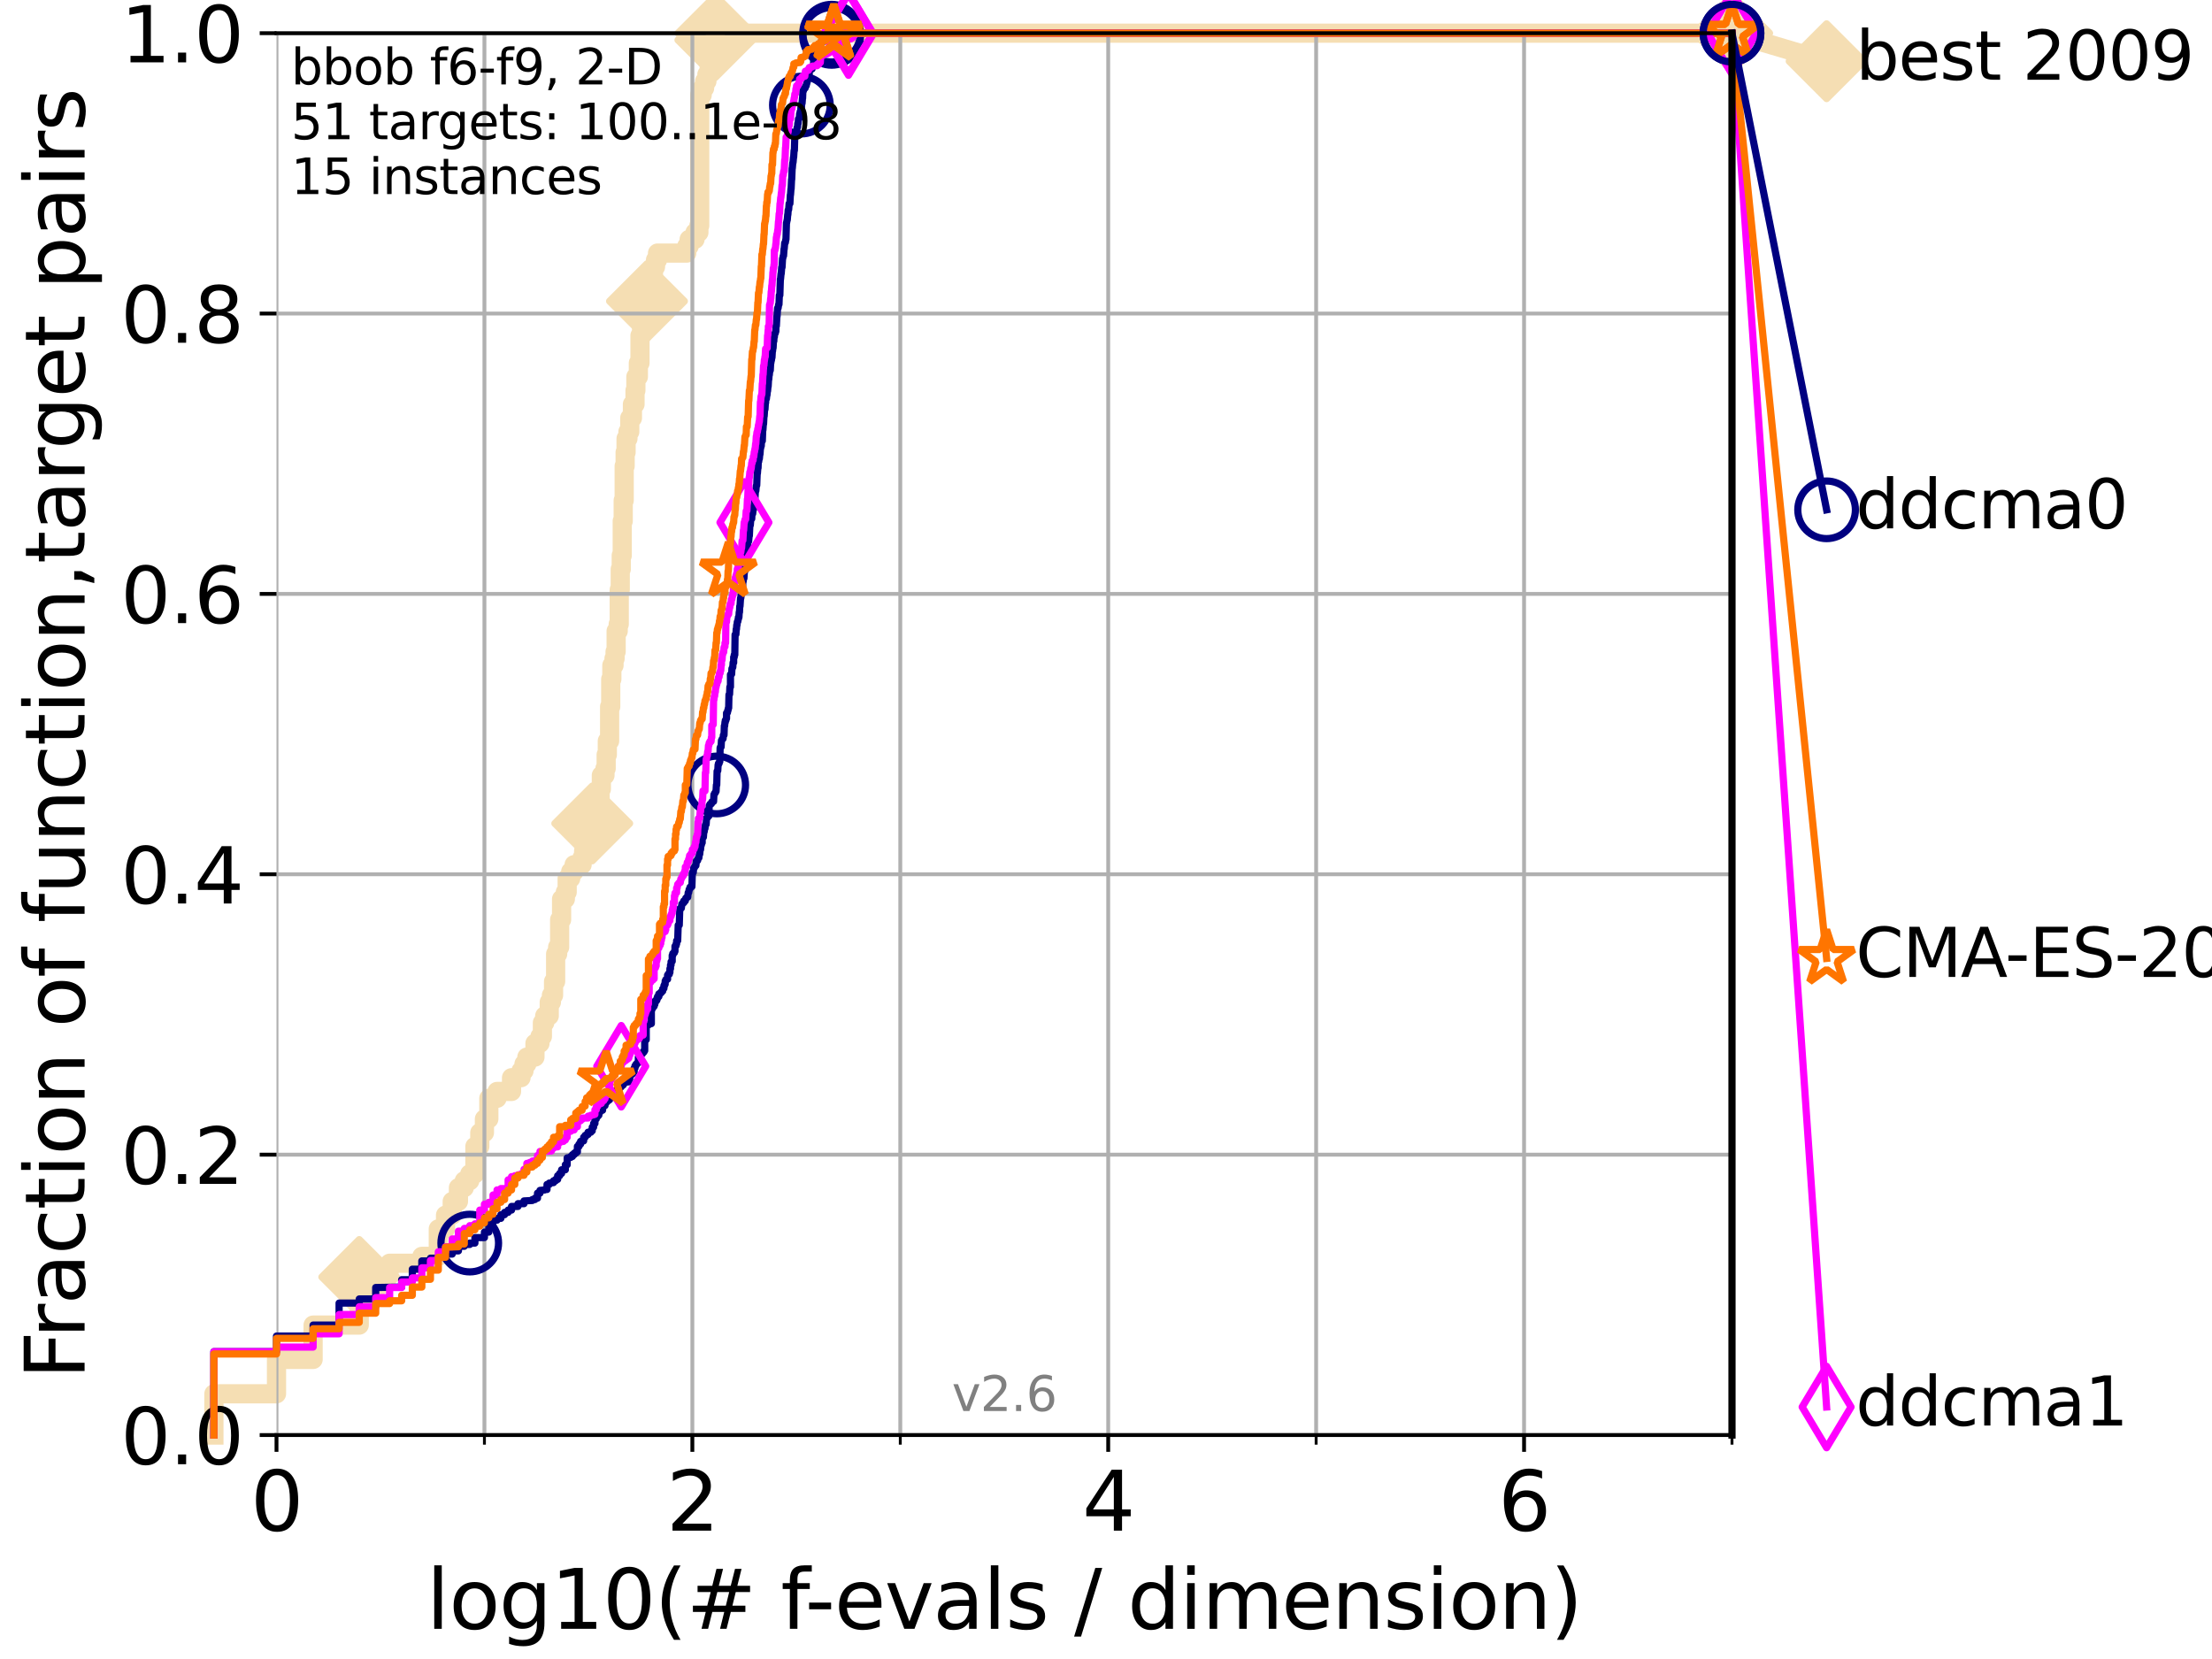 <?xml version="1.0" encoding="utf-8" standalone="no"?>
<!DOCTYPE svg PUBLIC "-//W3C//DTD SVG 1.1//EN"
  "http://www.w3.org/Graphics/SVG/1.1/DTD/svg11.dtd">
<svg xmlns:xlink="http://www.w3.org/1999/xlink" width="460.8pt" height="345.6pt" viewBox="0 0 460.8 345.6" xmlns="http://www.w3.org/2000/svg" version="1.1">
 <defs>
  <style type="text/css">*{stroke-linejoin: round; stroke-linecap: butt}</style>
 </defs>
 <g id="figure_1">
  <g id="patch_1">
   <path d="M 0 345.6 
L 460.8 345.6 
L 460.8 0 
L 0 0 
z
" style="fill: #ffffff"/>
  </g>
  <g id="axes_1">
   <g id="patch_2">
    <path d="M 57.6 298.944 
L 360.806 298.944 
L 360.806 6.912 
L 57.6 6.912 
z
" style="fill: #ffffff"/>
   </g>
   <g id="line2d_1">
    <path d="M 44.561 298.944 
L 44.561 290.355 
L 57.6 290.355 
L 57.6 283.197 
L 65.227 283.197 
L 65.227 276.04 
L 74.837 276.04 
L 74.837 266.019 
L 78.267 266.019 
L 78.267 264.587 
L 81.166 264.587 
L 81.166 263.156 
L 87.876 263.156 
L 87.876 261.724 
L 91.306 261.724 
L 91.306 255.998 
L 92.812 255.998 
L 92.812 253.135 
L 94.206 253.135 
L 94.206 250.272 
L 95.503 250.272 
L 95.503 247.409 
L 96.718 247.409 
L 96.718 245.977 
L 97.858 245.977 
L 97.858 244.546 
L 98.933 244.546 
L 98.933 238.82 
L 99.95 238.82 
L 99.95 235.957 
L 100.915 235.957 
L 100.915 233.094 
L 101.833 233.094 
L 101.833 228.799 
L 103.544 228.799 
L 103.544 227.368 
L 106.561 227.368 
L 106.561 224.504 
L 108.543 224.504 
L 108.543 223.073 
L 109.159 223.073 
L 109.159 221.641 
L 109.757 221.641 
L 109.757 220.21 
L 111.442 220.21 
L 111.442 217.347 
L 112.488 217.347 
L 112.488 215.915 
L 112.989 215.915 
L 112.989 213.052 
L 113.478 213.052 
L 113.478 211.621 
L 114.419 211.621 
L 114.419 208.758 
L 114.872 208.758 
L 114.872 207.326 
L 115.315 207.326 
L 115.315 204.463 
L 115.747 204.463 
L 115.747 198.737 
L 116.17 198.737 
L 116.17 197.305 
L 116.584 197.305 
L 116.584 191.579 
L 116.988 191.579 
L 116.988 187.285 
L 117.772 187.285 
L 117.772 185.853 
L 118.152 185.853 
L 118.152 182.99 
L 118.89 182.99 
L 118.89 181.559 
L 119.6 181.559 
L 119.6 180.127 
L 121.266 180.127 
L 121.266 178.696 
L 121.582 178.696 
L 121.582 177.264 
L 121.893 177.264 
L 121.893 175.832 
L 122.5 175.832 
L 122.5 174.401 
L 123.088 174.401 
L 123.088 172.969 
L 123.375 172.969 
L 123.375 171.538 
L 123.658 171.538 
L 123.658 170.106 
L 123.936 170.106 
L 123.936 168.675 
L 124.211 168.675 
L 124.211 167.243 
L 125.012 167.243 
L 125.012 164.38 
L 125.271 164.38 
L 125.271 161.517 
L 126.029 161.517 
L 126.029 160.086 
L 126.275 160.086 
L 126.275 157.223 
L 126.517 157.223 
L 126.517 154.36 
L 126.994 154.36 
L 126.994 147.202 
L 127.227 147.202 
L 127.227 141.476 
L 127.458 141.476 
L 127.458 138.613 
L 127.911 138.613 
L 127.911 137.181 
L 128.134 137.181 
L 128.134 135.75 
L 128.354 135.75 
L 128.354 131.455 
L 128.786 131.455 
L 128.786 130.024 
L 128.999 130.024 
L 128.999 122.866 
L 129.209 122.866 
L 129.209 118.571 
L 129.417 118.571 
L 129.417 115.708 
L 129.623 115.708 
L 129.623 108.551 
L 129.826 108.551 
L 129.826 104.256 
L 130.027 104.256 
L 130.027 97.098 
L 130.226 97.098 
L 130.226 94.235 
L 130.423 94.235 
L 130.423 91.372 
L 130.811 91.372 
L 130.811 89.941 
L 131.191 89.941 
L 131.191 87.078 
L 131.747 87.078 
L 131.747 84.215 
L 132.287 84.215 
L 132.287 81.352 
L 132.464 81.352 
L 132.464 78.488 
L 132.984 78.488 
L 132.984 75.625 
L 133.323 75.625 
L 133.323 69.899 
L 133.656 69.899 
L 133.656 65.605 
L 133.983 65.605 
L 133.983 64.173 
L 134.305 64.173 
L 134.305 62.742 
L 134.777 62.742 
L 134.777 61.31 
L 135.238 61.31 
L 135.238 59.879 
L 135.389 59.879 
L 135.389 58.447 
L 135.539 58.447 
L 135.539 57.016 
L 136.127 57.016 
L 136.127 55.584 
L 136.556 55.584 
L 136.556 54.152 
L 136.975 54.152 
L 136.975 52.721 
L 143.066 52.721 
L 143.066 51.289 
L 143.56 51.289 
L 143.56 49.858 
L 144.786 49.858 
L 144.786 48.426 
L 145.591 48.426 
L 145.591 46.995 
L 145.765 46.995 
L 145.765 19.796 
L 146.278 19.796 
L 146.278 18.364 
L 146.778 18.364 
L 146.778 16.933 
L 147.264 16.933 
L 147.264 15.501 
L 147.738 15.501 
L 147.738 14.07 
L 147.894 14.07 
L 147.894 12.638 
L 148.428 12.638 
L 148.428 11.207 
L 148.652 11.207 
L 148.652 9.775 
L 148.874 9.775 
L 148.874 8.344 
L 149.021 8.344 
L 149.021 6.912 
L 360.806 6.912 
L 360.806 6.912 
" style="fill: none; stroke: #f5deb3; stroke-width: 4; stroke-linecap: square"/>
   </g>
   <g id="line2d_2">
    <defs>
     <path id="m2b5c610726" d="M -0 7.778 
L 7.778 0 
L 0 -7.778 
L -7.778 -0 
z
" style="stroke: #f5deb3; stroke-width: 1.5; stroke-linejoin: miter"/>
    </defs>
    <g>
     <use xlink:href="#m2b5c610726" x="74.837" y="266.019" style="fill: #f5deb3; stroke: #f5deb3; stroke-width: 1.5; stroke-linejoin: miter"/>
     <use xlink:href="#m2b5c610726" x="123.375" y="171.538" style="fill: #f5deb3; stroke: #f5deb3; stroke-width: 1.5; stroke-linejoin: miter"/>
     <use xlink:href="#m2b5c610726" x="134.777" y="62.742" style="fill: #f5deb3; stroke: #f5deb3; stroke-width: 1.5; stroke-linejoin: miter"/>
     <use xlink:href="#m2b5c610726" x="149.021" y="8.344" style="fill: #f5deb3; stroke: #f5deb3; stroke-width: 1.5; stroke-linejoin: miter"/>
     <use xlink:href="#m2b5c610726" x="149.021" y="6.912" style="fill: #f5deb3; stroke: #f5deb3; stroke-width: 1.5; stroke-linejoin: miter"/>
     <use xlink:href="#m2b5c610726" x="360.806" y="6.912" style="fill: #f5deb3; stroke: #f5deb3; stroke-width: 1.5; stroke-linejoin: miter"/>
    </g>
   </g>
   <g id="line2d_3">
    <path style="fill: none; stroke: #f5deb3; stroke-width: 4; stroke-linecap: square"/>
    <g/>
   </g>
   <g id="line2d_4">
    <path d="M 360.806 6.912 
L 380.515 12.753 
" style="fill: none; stroke: #f5deb3; stroke-width: 4; stroke-linecap: square"/>
    <g>
     <use xlink:href="#m2b5c610726" x="360.806" y="6.912" style="fill: #f5deb3; stroke: #f5deb3; stroke-width: 1.5; stroke-linejoin: miter"/>
     <use xlink:href="#m2b5c610726" x="380.515" y="12.753" style="fill: #f5deb3; stroke: #f5deb3; stroke-width: 1.5; stroke-linejoin: miter"/>
    </g>
   </g>
   <g id="matplotlib.axis_1">
    <g id="xtick_1">
     <g id="line2d_5">
      <path d="M 57.6 298.944 
L 57.6 6.912 
" clip-path="url(#p877cf89d48)" style="fill: none; stroke: #b0b0b0; stroke-width: 0.8; stroke-linecap: square"/>
     </g>
     <g id="line2d_6">
      <defs>
       <path id="m3c80a00b93" d="M 0 0 
L 0 3.5 
" style="stroke: #000000; stroke-width: 0.8"/>
      </defs>
      <g>
       <use xlink:href="#m3c80a00b93" x="57.6" y="298.944" style="stroke: #000000; stroke-width: 0.8"/>
      </g>
     </g>
     <g id="text_1">
      <!-- 0 -->
      <g transform="translate(52.192 318.861)scale(0.17 -0.17)">
       <defs>
        <path id="DejaVuSans-30" d="M 2034 4250 
Q 1547 4250 1301 3770 
Q 1056 3291 1056 2328 
Q 1056 1369 1301 889 
Q 1547 409 2034 409 
Q 2525 409 2770 889 
Q 3016 1369 3016 2328 
Q 3016 3291 2770 3770 
Q 2525 4250 2034 4250 
z
M 2034 4750 
Q 2819 4750 3233 4129 
Q 3647 3509 3647 2328 
Q 3647 1150 3233 529 
Q 2819 -91 2034 -91 
Q 1250 -91 836 529 
Q 422 1150 422 2328 
Q 422 3509 836 4129 
Q 1250 4750 2034 4750 
z
" transform="scale(0.016)"/>
       </defs>
       <use xlink:href="#DejaVuSans-30"/>
      </g>
     </g>
    </g>
    <g id="xtick_2">
     <g id="line2d_7">
      <path d="M 144.23 298.944 
L 144.23 6.912 
" clip-path="url(#p877cf89d48)" style="fill: none; stroke: #b0b0b0; stroke-width: 0.8; stroke-linecap: square"/>
     </g>
     <g id="line2d_8">
      <g>
       <use xlink:href="#m3c80a00b93" x="144.23" y="298.944" style="stroke: #000000; stroke-width: 0.8"/>
      </g>
     </g>
     <g id="text_2">
      <!-- 2 -->
      <g transform="translate(138.822 318.861)scale(0.17 -0.17)">
       <defs>
        <path id="DejaVuSans-32" d="M 1228 531 
L 3431 531 
L 3431 0 
L 469 0 
L 469 531 
Q 828 903 1448 1529 
Q 2069 2156 2228 2338 
Q 2531 2678 2651 2914 
Q 2772 3150 2772 3378 
Q 2772 3750 2511 3984 
Q 2250 4219 1831 4219 
Q 1534 4219 1204 4116 
Q 875 4013 500 3803 
L 500 4441 
Q 881 4594 1212 4672 
Q 1544 4750 1819 4750 
Q 2544 4750 2975 4387 
Q 3406 4025 3406 3419 
Q 3406 3131 3298 2873 
Q 3191 2616 2906 2266 
Q 2828 2175 2409 1742 
Q 1991 1309 1228 531 
z
" transform="scale(0.016)"/>
       </defs>
       <use xlink:href="#DejaVuSans-32"/>
      </g>
     </g>
    </g>
    <g id="xtick_3">
     <g id="line2d_9">
      <path d="M 230.861 298.944 
L 230.861 6.912 
" clip-path="url(#p877cf89d48)" style="fill: none; stroke: #b0b0b0; stroke-width: 0.8; stroke-linecap: square"/>
     </g>
     <g id="line2d_10">
      <g>
       <use xlink:href="#m3c80a00b93" x="230.861" y="298.944" style="stroke: #000000; stroke-width: 0.8"/>
      </g>
     </g>
     <g id="text_3">
      <!-- 4 -->
      <g transform="translate(225.453 318.861)scale(0.17 -0.17)">
       <defs>
        <path id="DejaVuSans-34" d="M 2419 4116 
L 825 1625 
L 2419 1625 
L 2419 4116 
z
M 2253 4666 
L 3047 4666 
L 3047 1625 
L 3713 1625 
L 3713 1100 
L 3047 1100 
L 3047 0 
L 2419 0 
L 2419 1100 
L 313 1100 
L 313 1709 
L 2253 4666 
z
" transform="scale(0.016)"/>
       </defs>
       <use xlink:href="#DejaVuSans-34"/>
      </g>
     </g>
    </g>
    <g id="xtick_4">
     <g id="line2d_11">
      <path d="M 317.491 298.944 
L 317.491 6.912 
" clip-path="url(#p877cf89d48)" style="fill: none; stroke: #b0b0b0; stroke-width: 0.8; stroke-linecap: square"/>
     </g>
     <g id="line2d_12">
      <g>
       <use xlink:href="#m3c80a00b93" x="317.491" y="298.944" style="stroke: #000000; stroke-width: 0.8"/>
      </g>
     </g>
     <g id="text_4">
      <!-- 6 -->
      <g transform="translate(312.083 318.861)scale(0.17 -0.17)">
       <defs>
        <path id="DejaVuSans-36" d="M 2113 2584 
Q 1688 2584 1439 2293 
Q 1191 2003 1191 1497 
Q 1191 994 1439 701 
Q 1688 409 2113 409 
Q 2538 409 2786 701 
Q 3034 994 3034 1497 
Q 3034 2003 2786 2293 
Q 2538 2584 2113 2584 
z
M 3366 4563 
L 3366 3988 
Q 3128 4100 2886 4159 
Q 2644 4219 2406 4219 
Q 1781 4219 1451 3797 
Q 1122 3375 1075 2522 
Q 1259 2794 1537 2939 
Q 1816 3084 2150 3084 
Q 2853 3084 3261 2657 
Q 3669 2231 3669 1497 
Q 3669 778 3244 343 
Q 2819 -91 2113 -91 
Q 1303 -91 875 529 
Q 447 1150 447 2328 
Q 447 3434 972 4092 
Q 1497 4750 2381 4750 
Q 2619 4750 2861 4703 
Q 3103 4656 3366 4563 
z
" transform="scale(0.016)"/>
       </defs>
       <use xlink:href="#DejaVuSans-36"/>
      </g>
     </g>
    </g>
    <g id="xtick_5">
     <g id="line2d_13">
      <path d="M 100.915 298.944 
L 100.915 6.912 
" clip-path="url(#p877cf89d48)" style="fill: none; stroke: #b0b0b0; stroke-width: 0.8; stroke-linecap: square"/>
     </g>
     <g id="line2d_14">
      <defs>
       <path id="m9939f354ff" d="M 0 0 
L 0 2 
" style="stroke: #000000; stroke-width: 0.6"/>
      </defs>
      <g>
       <use xlink:href="#m9939f354ff" x="100.915" y="298.944" style="stroke: #000000; stroke-width: 0.6"/>
      </g>
     </g>
    </g>
    <g id="xtick_6">
     <g id="line2d_15">
      <path d="M 187.546 298.944 
L 187.546 6.912 
" clip-path="url(#p877cf89d48)" style="fill: none; stroke: #b0b0b0; stroke-width: 0.8; stroke-linecap: square"/>
     </g>
     <g id="line2d_16">
      <g>
       <use xlink:href="#m9939f354ff" x="187.546" y="298.944" style="stroke: #000000; stroke-width: 0.6"/>
      </g>
     </g>
    </g>
    <g id="xtick_7">
     <g id="line2d_17">
      <path d="M 274.176 298.944 
L 274.176 6.912 
" clip-path="url(#p877cf89d48)" style="fill: none; stroke: #b0b0b0; stroke-width: 0.8; stroke-linecap: square"/>
     </g>
     <g id="line2d_18">
      <g>
       <use xlink:href="#m9939f354ff" x="274.176" y="298.944" style="stroke: #000000; stroke-width: 0.6"/>
      </g>
     </g>
    </g>
    <g id="xtick_8">
     <g id="line2d_19">
      <path d="M 360.806 298.944 
L 360.806 6.912 
" clip-path="url(#p877cf89d48)" style="fill: none; stroke: #b0b0b0; stroke-width: 0.8; stroke-linecap: square"/>
     </g>
     <g id="line2d_20">
      <g>
       <use xlink:href="#m9939f354ff" x="360.806" y="298.944" style="stroke: #000000; stroke-width: 0.6"/>
      </g>
     </g>
    </g>
    <g id="text_5">
     <!-- log10(# f-evals / dimension) -->
     <g transform="translate(88.823 339.314)scale(0.17 -0.17)">
      <defs>
       <path id="DejaVuSans-6c" d="M 603 4863 
L 1178 4863 
L 1178 0 
L 603 0 
L 603 4863 
z
" transform="scale(0.016)"/>
       <path id="DejaVuSans-6f" d="M 1959 3097 
Q 1497 3097 1228 2736 
Q 959 2375 959 1747 
Q 959 1119 1226 758 
Q 1494 397 1959 397 
Q 2419 397 2687 759 
Q 2956 1122 2956 1747 
Q 2956 2369 2687 2733 
Q 2419 3097 1959 3097 
z
M 1959 3584 
Q 2709 3584 3137 3096 
Q 3566 2609 3566 1747 
Q 3566 888 3137 398 
Q 2709 -91 1959 -91 
Q 1206 -91 779 398 
Q 353 888 353 1747 
Q 353 2609 779 3096 
Q 1206 3584 1959 3584 
z
" transform="scale(0.016)"/>
       <path id="DejaVuSans-67" d="M 2906 1791 
Q 2906 2416 2648 2759 
Q 2391 3103 1925 3103 
Q 1463 3103 1205 2759 
Q 947 2416 947 1791 
Q 947 1169 1205 825 
Q 1463 481 1925 481 
Q 2391 481 2648 825 
Q 2906 1169 2906 1791 
z
M 3481 434 
Q 3481 -459 3084 -895 
Q 2688 -1331 1869 -1331 
Q 1566 -1331 1297 -1286 
Q 1028 -1241 775 -1147 
L 775 -588 
Q 1028 -725 1275 -790 
Q 1522 -856 1778 -856 
Q 2344 -856 2625 -561 
Q 2906 -266 2906 331 
L 2906 616 
Q 2728 306 2450 153 
Q 2172 0 1784 0 
Q 1141 0 747 490 
Q 353 981 353 1791 
Q 353 2603 747 3093 
Q 1141 3584 1784 3584 
Q 2172 3584 2450 3431 
Q 2728 3278 2906 2969 
L 2906 3500 
L 3481 3500 
L 3481 434 
z
" transform="scale(0.016)"/>
       <path id="DejaVuSans-31" d="M 794 531 
L 1825 531 
L 1825 4091 
L 703 3866 
L 703 4441 
L 1819 4666 
L 2450 4666 
L 2450 531 
L 3481 531 
L 3481 0 
L 794 0 
L 794 531 
z
" transform="scale(0.016)"/>
       <path id="DejaVuSans-28" d="M 1984 4856 
Q 1566 4138 1362 3434 
Q 1159 2731 1159 2009 
Q 1159 1288 1364 580 
Q 1569 -128 1984 -844 
L 1484 -844 
Q 1016 -109 783 600 
Q 550 1309 550 2009 
Q 550 2706 781 3412 
Q 1013 4119 1484 4856 
L 1984 4856 
z
" transform="scale(0.016)"/>
       <path id="DejaVuSans-23" d="M 3272 2816 
L 2363 2816 
L 2100 1772 
L 3016 1772 
L 3272 2816 
z
M 2803 4594 
L 2478 3297 
L 3391 3297 
L 3719 4594 
L 4219 4594 
L 3897 3297 
L 4872 3297 
L 4872 2816 
L 3775 2816 
L 3519 1772 
L 4513 1772 
L 4513 1294 
L 3397 1294 
L 3072 0 
L 2572 0 
L 2894 1294 
L 1978 1294 
L 1656 0 
L 1153 0 
L 1478 1294 
L 494 1294 
L 494 1772 
L 1594 1772 
L 1856 2816 
L 850 2816 
L 850 3297 
L 1978 3297 
L 2297 4594 
L 2803 4594 
z
" transform="scale(0.016)"/>
       <path id="DejaVuSans-20" transform="scale(0.016)"/>
       <path id="DejaVuSans-66" d="M 2375 4863 
L 2375 4384 
L 1825 4384 
Q 1516 4384 1395 4259 
Q 1275 4134 1275 3809 
L 1275 3500 
L 2222 3500 
L 2222 3053 
L 1275 3053 
L 1275 0 
L 697 0 
L 697 3053 
L 147 3053 
L 147 3500 
L 697 3500 
L 697 3744 
Q 697 4328 969 4595 
Q 1241 4863 1831 4863 
L 2375 4863 
z
" transform="scale(0.016)"/>
       <path id="DejaVuSans-2d" d="M 313 2009 
L 1997 2009 
L 1997 1497 
L 313 1497 
L 313 2009 
z
" transform="scale(0.016)"/>
       <path id="DejaVuSans-65" d="M 3597 1894 
L 3597 1613 
L 953 1613 
Q 991 1019 1311 708 
Q 1631 397 2203 397 
Q 2534 397 2845 478 
Q 3156 559 3463 722 
L 3463 178 
Q 3153 47 2828 -22 
Q 2503 -91 2169 -91 
Q 1331 -91 842 396 
Q 353 884 353 1716 
Q 353 2575 817 3079 
Q 1281 3584 2069 3584 
Q 2775 3584 3186 3129 
Q 3597 2675 3597 1894 
z
M 3022 2063 
Q 3016 2534 2758 2815 
Q 2500 3097 2075 3097 
Q 1594 3097 1305 2825 
Q 1016 2553 972 2059 
L 3022 2063 
z
" transform="scale(0.016)"/>
       <path id="DejaVuSans-76" d="M 191 3500 
L 800 3500 
L 1894 563 
L 2988 3500 
L 3597 3500 
L 2284 0 
L 1503 0 
L 191 3500 
z
" transform="scale(0.016)"/>
       <path id="DejaVuSans-61" d="M 2194 1759 
Q 1497 1759 1228 1600 
Q 959 1441 959 1056 
Q 959 750 1161 570 
Q 1363 391 1709 391 
Q 2188 391 2477 730 
Q 2766 1069 2766 1631 
L 2766 1759 
L 2194 1759 
z
M 3341 1997 
L 3341 0 
L 2766 0 
L 2766 531 
Q 2569 213 2275 61 
Q 1981 -91 1556 -91 
Q 1019 -91 701 211 
Q 384 513 384 1019 
Q 384 1609 779 1909 
Q 1175 2209 1959 2209 
L 2766 2209 
L 2766 2266 
Q 2766 2663 2505 2880 
Q 2244 3097 1772 3097 
Q 1472 3097 1187 3025 
Q 903 2953 641 2809 
L 641 3341 
Q 956 3463 1253 3523 
Q 1550 3584 1831 3584 
Q 2591 3584 2966 3190 
Q 3341 2797 3341 1997 
z
" transform="scale(0.016)"/>
       <path id="DejaVuSans-73" d="M 2834 3397 
L 2834 2853 
Q 2591 2978 2328 3040 
Q 2066 3103 1784 3103 
Q 1356 3103 1142 2972 
Q 928 2841 928 2578 
Q 928 2378 1081 2264 
Q 1234 2150 1697 2047 
L 1894 2003 
Q 2506 1872 2764 1633 
Q 3022 1394 3022 966 
Q 3022 478 2636 193 
Q 2250 -91 1575 -91 
Q 1294 -91 989 -36 
Q 684 19 347 128 
L 347 722 
Q 666 556 975 473 
Q 1284 391 1588 391 
Q 1994 391 2212 530 
Q 2431 669 2431 922 
Q 2431 1156 2273 1281 
Q 2116 1406 1581 1522 
L 1381 1569 
Q 847 1681 609 1914 
Q 372 2147 372 2553 
Q 372 3047 722 3315 
Q 1072 3584 1716 3584 
Q 2034 3584 2315 3537 
Q 2597 3491 2834 3397 
z
" transform="scale(0.016)"/>
       <path id="DejaVuSans-2f" d="M 1625 4666 
L 2156 4666 
L 531 -594 
L 0 -594 
L 1625 4666 
z
" transform="scale(0.016)"/>
       <path id="DejaVuSans-64" d="M 2906 2969 
L 2906 4863 
L 3481 4863 
L 3481 0 
L 2906 0 
L 2906 525 
Q 2725 213 2448 61 
Q 2172 -91 1784 -91 
Q 1150 -91 751 415 
Q 353 922 353 1747 
Q 353 2572 751 3078 
Q 1150 3584 1784 3584 
Q 2172 3584 2448 3432 
Q 2725 3281 2906 2969 
z
M 947 1747 
Q 947 1113 1208 752 
Q 1469 391 1925 391 
Q 2381 391 2643 752 
Q 2906 1113 2906 1747 
Q 2906 2381 2643 2742 
Q 2381 3103 1925 3103 
Q 1469 3103 1208 2742 
Q 947 2381 947 1747 
z
" transform="scale(0.016)"/>
       <path id="DejaVuSans-69" d="M 603 3500 
L 1178 3500 
L 1178 0 
L 603 0 
L 603 3500 
z
M 603 4863 
L 1178 4863 
L 1178 4134 
L 603 4134 
L 603 4863 
z
" transform="scale(0.016)"/>
       <path id="DejaVuSans-6d" d="M 3328 2828 
Q 3544 3216 3844 3400 
Q 4144 3584 4550 3584 
Q 5097 3584 5394 3201 
Q 5691 2819 5691 2113 
L 5691 0 
L 5113 0 
L 5113 2094 
Q 5113 2597 4934 2840 
Q 4756 3084 4391 3084 
Q 3944 3084 3684 2787 
Q 3425 2491 3425 1978 
L 3425 0 
L 2847 0 
L 2847 2094 
Q 2847 2600 2669 2842 
Q 2491 3084 2119 3084 
Q 1678 3084 1418 2786 
Q 1159 2488 1159 1978 
L 1159 0 
L 581 0 
L 581 3500 
L 1159 3500 
L 1159 2956 
Q 1356 3278 1631 3431 
Q 1906 3584 2284 3584 
Q 2666 3584 2933 3390 
Q 3200 3197 3328 2828 
z
" transform="scale(0.016)"/>
       <path id="DejaVuSans-6e" d="M 3513 2113 
L 3513 0 
L 2938 0 
L 2938 2094 
Q 2938 2591 2744 2837 
Q 2550 3084 2163 3084 
Q 1697 3084 1428 2787 
Q 1159 2491 1159 1978 
L 1159 0 
L 581 0 
L 581 3500 
L 1159 3500 
L 1159 2956 
Q 1366 3272 1645 3428 
Q 1925 3584 2291 3584 
Q 2894 3584 3203 3211 
Q 3513 2838 3513 2113 
z
" transform="scale(0.016)"/>
       <path id="DejaVuSans-29" d="M 513 4856 
L 1013 4856 
Q 1481 4119 1714 3412 
Q 1947 2706 1947 2009 
Q 1947 1309 1714 600 
Q 1481 -109 1013 -844 
L 513 -844 
Q 928 -128 1133 580 
Q 1338 1288 1338 2009 
Q 1338 2731 1133 3434 
Q 928 4138 513 4856 
z
" transform="scale(0.016)"/>
      </defs>
      <use xlink:href="#DejaVuSans-6c"/>
      <use xlink:href="#DejaVuSans-6f" x="27.783"/>
      <use xlink:href="#DejaVuSans-67" x="88.965"/>
      <use xlink:href="#DejaVuSans-31" x="152.441"/>
      <use xlink:href="#DejaVuSans-30" x="216.064"/>
      <use xlink:href="#DejaVuSans-28" x="279.688"/>
      <use xlink:href="#DejaVuSans-23" x="318.701"/>
      <use xlink:href="#DejaVuSans-20" x="402.49"/>
      <use xlink:href="#DejaVuSans-66" x="434.277"/>
      <use xlink:href="#DejaVuSans-2d" x="463.982"/>
      <use xlink:href="#DejaVuSans-65" x="500.066"/>
      <use xlink:href="#DejaVuSans-76" x="561.59"/>
      <use xlink:href="#DejaVuSans-61" x="620.77"/>
      <use xlink:href="#DejaVuSans-6c" x="682.049"/>
      <use xlink:href="#DejaVuSans-73" x="709.832"/>
      <use xlink:href="#DejaVuSans-20" x="761.932"/>
      <use xlink:href="#DejaVuSans-2f" x="793.719"/>
      <use xlink:href="#DejaVuSans-20" x="827.41"/>
      <use xlink:href="#DejaVuSans-64" x="859.197"/>
      <use xlink:href="#DejaVuSans-69" x="922.674"/>
      <use xlink:href="#DejaVuSans-6d" x="950.457"/>
      <use xlink:href="#DejaVuSans-65" x="1047.869"/>
      <use xlink:href="#DejaVuSans-6e" x="1109.393"/>
      <use xlink:href="#DejaVuSans-73" x="1172.771"/>
      <use xlink:href="#DejaVuSans-69" x="1224.871"/>
      <use xlink:href="#DejaVuSans-6f" x="1252.654"/>
      <use xlink:href="#DejaVuSans-6e" x="1313.836"/>
      <use xlink:href="#DejaVuSans-29" x="1377.215"/>
     </g>
    </g>
   </g>
   <g id="matplotlib.axis_2">
    <g id="ytick_1">
     <g id="line2d_21">
      <path d="M 57.6 298.944 
L 360.806 298.944 
" clip-path="url(#p877cf89d48)" style="fill: none; stroke: #b0b0b0; stroke-width: 0.8; stroke-linecap: square"/>
     </g>
     <g id="line2d_22">
      <defs>
       <path id="md33abfb48e" d="M 0 0 
L -3.5 0 
" style="stroke: #000000; stroke-width: 0.8"/>
      </defs>
      <g>
       <use xlink:href="#md33abfb48e" x="57.6" y="298.944" style="stroke: #000000; stroke-width: 0.8"/>
      </g>
     </g>
     <g id="text_6">
      <!-- 0.0 -->
      <g transform="translate(25.155 305.023)scale(0.16 -0.16)">
       <defs>
        <path id="DejaVuSans-2e" d="M 684 794 
L 1344 794 
L 1344 0 
L 684 0 
L 684 794 
z
" transform="scale(0.016)"/>
       </defs>
       <use xlink:href="#DejaVuSans-30"/>
       <use xlink:href="#DejaVuSans-2e" x="63.623"/>
       <use xlink:href="#DejaVuSans-30" x="95.41"/>
      </g>
     </g>
    </g>
    <g id="ytick_2">
     <g id="line2d_23">
      <path d="M 57.6 240.538 
L 360.806 240.538 
" clip-path="url(#p877cf89d48)" style="fill: none; stroke: #b0b0b0; stroke-width: 0.8; stroke-linecap: square"/>
     </g>
     <g id="line2d_24">
      <g>
       <use xlink:href="#md33abfb48e" x="57.6" y="240.538" style="stroke: #000000; stroke-width: 0.8"/>
      </g>
     </g>
     <g id="text_7">
      <!-- 0.2 -->
      <g transform="translate(25.155 246.616)scale(0.16 -0.16)">
       <use xlink:href="#DejaVuSans-30"/>
       <use xlink:href="#DejaVuSans-2e" x="63.623"/>
       <use xlink:href="#DejaVuSans-32" x="95.41"/>
      </g>
     </g>
    </g>
    <g id="ytick_3">
     <g id="line2d_25">
      <path d="M 57.6 182.131 
L 360.806 182.131 
" clip-path="url(#p877cf89d48)" style="fill: none; stroke: #b0b0b0; stroke-width: 0.8; stroke-linecap: square"/>
     </g>
     <g id="line2d_26">
      <g>
       <use xlink:href="#md33abfb48e" x="57.6" y="182.131" style="stroke: #000000; stroke-width: 0.8"/>
      </g>
     </g>
     <g id="text_8">
      <!-- 0.4 -->
      <g transform="translate(25.155 188.21)scale(0.16 -0.16)">
       <use xlink:href="#DejaVuSans-30"/>
       <use xlink:href="#DejaVuSans-2e" x="63.623"/>
       <use xlink:href="#DejaVuSans-34" x="95.41"/>
      </g>
     </g>
    </g>
    <g id="ytick_4">
     <g id="line2d_27">
      <path d="M 57.6 123.725 
L 360.806 123.725 
" clip-path="url(#p877cf89d48)" style="fill: none; stroke: #b0b0b0; stroke-width: 0.8; stroke-linecap: square"/>
     </g>
     <g id="line2d_28">
      <g>
       <use xlink:href="#md33abfb48e" x="57.6" y="123.725" style="stroke: #000000; stroke-width: 0.8"/>
      </g>
     </g>
     <g id="text_9">
      <!-- 0.6 -->
      <g transform="translate(25.155 129.804)scale(0.16 -0.16)">
       <use xlink:href="#DejaVuSans-30"/>
       <use xlink:href="#DejaVuSans-2e" x="63.623"/>
       <use xlink:href="#DejaVuSans-36" x="95.41"/>
      </g>
     </g>
    </g>
    <g id="ytick_5">
     <g id="line2d_29">
      <path d="M 57.6 65.318 
L 360.806 65.318 
" clip-path="url(#p877cf89d48)" style="fill: none; stroke: #b0b0b0; stroke-width: 0.8; stroke-linecap: square"/>
     </g>
     <g id="line2d_30">
      <g>
       <use xlink:href="#md33abfb48e" x="57.6" y="65.318" style="stroke: #000000; stroke-width: 0.8"/>
      </g>
     </g>
     <g id="text_10">
      <!-- 0.8 -->
      <g transform="translate(25.155 71.397)scale(0.16 -0.16)">
       <defs>
        <path id="DejaVuSans-38" d="M 2034 2216 
Q 1584 2216 1326 1975 
Q 1069 1734 1069 1313 
Q 1069 891 1326 650 
Q 1584 409 2034 409 
Q 2484 409 2743 651 
Q 3003 894 3003 1313 
Q 3003 1734 2745 1975 
Q 2488 2216 2034 2216 
z
M 1403 2484 
Q 997 2584 770 2862 
Q 544 3141 544 3541 
Q 544 4100 942 4425 
Q 1341 4750 2034 4750 
Q 2731 4750 3128 4425 
Q 3525 4100 3525 3541 
Q 3525 3141 3298 2862 
Q 3072 2584 2669 2484 
Q 3125 2378 3379 2068 
Q 3634 1759 3634 1313 
Q 3634 634 3220 271 
Q 2806 -91 2034 -91 
Q 1263 -91 848 271 
Q 434 634 434 1313 
Q 434 1759 690 2068 
Q 947 2378 1403 2484 
z
M 1172 3481 
Q 1172 3119 1398 2916 
Q 1625 2713 2034 2713 
Q 2441 2713 2670 2916 
Q 2900 3119 2900 3481 
Q 2900 3844 2670 4047 
Q 2441 4250 2034 4250 
Q 1625 4250 1398 4047 
Q 1172 3844 1172 3481 
z
" transform="scale(0.016)"/>
       </defs>
       <use xlink:href="#DejaVuSans-30"/>
       <use xlink:href="#DejaVuSans-2e" x="63.623"/>
       <use xlink:href="#DejaVuSans-38" x="95.41"/>
      </g>
     </g>
    </g>
    <g id="ytick_6">
     <g id="line2d_31">
      <path d="M 57.6 6.912 
L 360.806 6.912 
" clip-path="url(#p877cf89d48)" style="fill: none; stroke: #b0b0b0; stroke-width: 0.8; stroke-linecap: square"/>
     </g>
     <g id="line2d_32">
      <g>
       <use xlink:href="#md33abfb48e" x="57.6" y="6.912" style="stroke: #000000; stroke-width: 0.8"/>
      </g>
     </g>
     <g id="text_11">
      <!-- 1.0 -->
      <g transform="translate(25.155 12.991)scale(0.16 -0.16)">
       <use xlink:href="#DejaVuSans-31"/>
       <use xlink:href="#DejaVuSans-2e" x="63.623"/>
       <use xlink:href="#DejaVuSans-30" x="95.41"/>
      </g>
     </g>
    </g>
    <g id="text_12">
     <!-- Fraction of function,target pairs -->
     <g transform="translate(17.62 287.313)rotate(-90)scale(0.17 -0.17)">
      <defs>
       <path id="DejaVuSans-46" d="M 628 4666 
L 3309 4666 
L 3309 4134 
L 1259 4134 
L 1259 2759 
L 3109 2759 
L 3109 2228 
L 1259 2228 
L 1259 0 
L 628 0 
L 628 4666 
z
" transform="scale(0.016)"/>
       <path id="DejaVuSans-72" d="M 2631 2963 
Q 2534 3019 2420 3045 
Q 2306 3072 2169 3072 
Q 1681 3072 1420 2755 
Q 1159 2438 1159 1844 
L 1159 0 
L 581 0 
L 581 3500 
L 1159 3500 
L 1159 2956 
Q 1341 3275 1631 3429 
Q 1922 3584 2338 3584 
Q 2397 3584 2469 3576 
Q 2541 3569 2628 3553 
L 2631 2963 
z
" transform="scale(0.016)"/>
       <path id="DejaVuSans-63" d="M 3122 3366 
L 3122 2828 
Q 2878 2963 2633 3030 
Q 2388 3097 2138 3097 
Q 1578 3097 1268 2742 
Q 959 2388 959 1747 
Q 959 1106 1268 751 
Q 1578 397 2138 397 
Q 2388 397 2633 464 
Q 2878 531 3122 666 
L 3122 134 
Q 2881 22 2623 -34 
Q 2366 -91 2075 -91 
Q 1284 -91 818 406 
Q 353 903 353 1747 
Q 353 2603 823 3093 
Q 1294 3584 2113 3584 
Q 2378 3584 2631 3529 
Q 2884 3475 3122 3366 
z
" transform="scale(0.016)"/>
       <path id="DejaVuSans-74" d="M 1172 4494 
L 1172 3500 
L 2356 3500 
L 2356 3053 
L 1172 3053 
L 1172 1153 
Q 1172 725 1289 603 
Q 1406 481 1766 481 
L 2356 481 
L 2356 0 
L 1766 0 
Q 1100 0 847 248 
Q 594 497 594 1153 
L 594 3053 
L 172 3053 
L 172 3500 
L 594 3500 
L 594 4494 
L 1172 4494 
z
" transform="scale(0.016)"/>
       <path id="DejaVuSans-75" d="M 544 1381 
L 544 3500 
L 1119 3500 
L 1119 1403 
Q 1119 906 1312 657 
Q 1506 409 1894 409 
Q 2359 409 2629 706 
Q 2900 1003 2900 1516 
L 2900 3500 
L 3475 3500 
L 3475 0 
L 2900 0 
L 2900 538 
Q 2691 219 2414 64 
Q 2138 -91 1772 -91 
Q 1169 -91 856 284 
Q 544 659 544 1381 
z
M 1991 3584 
L 1991 3584 
z
" transform="scale(0.016)"/>
       <path id="DejaVuSans-2c" d="M 750 794 
L 1409 794 
L 1409 256 
L 897 -744 
L 494 -744 
L 750 256 
L 750 794 
z
" transform="scale(0.016)"/>
       <path id="DejaVuSans-70" d="M 1159 525 
L 1159 -1331 
L 581 -1331 
L 581 3500 
L 1159 3500 
L 1159 2969 
Q 1341 3281 1617 3432 
Q 1894 3584 2278 3584 
Q 2916 3584 3314 3078 
Q 3713 2572 3713 1747 
Q 3713 922 3314 415 
Q 2916 -91 2278 -91 
Q 1894 -91 1617 61 
Q 1341 213 1159 525 
z
M 3116 1747 
Q 3116 2381 2855 2742 
Q 2594 3103 2138 3103 
Q 1681 3103 1420 2742 
Q 1159 2381 1159 1747 
Q 1159 1113 1420 752 
Q 1681 391 2138 391 
Q 2594 391 2855 752 
Q 3116 1113 3116 1747 
z
" transform="scale(0.016)"/>
      </defs>
      <use xlink:href="#DejaVuSans-46"/>
      <use xlink:href="#DejaVuSans-72" x="50.27"/>
      <use xlink:href="#DejaVuSans-61" x="91.383"/>
      <use xlink:href="#DejaVuSans-63" x="152.662"/>
      <use xlink:href="#DejaVuSans-74" x="207.643"/>
      <use xlink:href="#DejaVuSans-69" x="246.852"/>
      <use xlink:href="#DejaVuSans-6f" x="274.635"/>
      <use xlink:href="#DejaVuSans-6e" x="335.816"/>
      <use xlink:href="#DejaVuSans-20" x="399.195"/>
      <use xlink:href="#DejaVuSans-6f" x="430.982"/>
      <use xlink:href="#DejaVuSans-66" x="492.164"/>
      <use xlink:href="#DejaVuSans-20" x="527.369"/>
      <use xlink:href="#DejaVuSans-66" x="559.156"/>
      <use xlink:href="#DejaVuSans-75" x="594.361"/>
      <use xlink:href="#DejaVuSans-6e" x="657.74"/>
      <use xlink:href="#DejaVuSans-63" x="721.119"/>
      <use xlink:href="#DejaVuSans-74" x="776.1"/>
      <use xlink:href="#DejaVuSans-69" x="815.309"/>
      <use xlink:href="#DejaVuSans-6f" x="843.092"/>
      <use xlink:href="#DejaVuSans-6e" x="904.273"/>
      <use xlink:href="#DejaVuSans-2c" x="967.652"/>
      <use xlink:href="#DejaVuSans-74" x="999.439"/>
      <use xlink:href="#DejaVuSans-61" x="1038.648"/>
      <use xlink:href="#DejaVuSans-72" x="1099.928"/>
      <use xlink:href="#DejaVuSans-67" x="1139.291"/>
      <use xlink:href="#DejaVuSans-65" x="1202.768"/>
      <use xlink:href="#DejaVuSans-74" x="1264.291"/>
      <use xlink:href="#DejaVuSans-20" x="1303.5"/>
      <use xlink:href="#DejaVuSans-70" x="1335.287"/>
      <use xlink:href="#DejaVuSans-61" x="1398.764"/>
      <use xlink:href="#DejaVuSans-69" x="1460.043"/>
      <use xlink:href="#DejaVuSans-72" x="1487.826"/>
      <use xlink:href="#DejaVuSans-73" x="1528.939"/>
     </g>
    </g>
   </g>
   <g id="line2d_33">
    <defs>
     <path id="ma5758bafd2" d="M 0 1.5 
C 0.398 1.5 0.779 1.342 1.061 1.061 
C 1.342 0.779 1.5 0.398 1.5 0 
C 1.5 -0.398 1.342 -0.779 1.061 -1.061 
C 0.779 -1.342 0.398 -1.5 0 -1.5 
C -0.398 -1.5 -0.779 -1.342 -1.061 -1.061 
C -1.342 -0.779 -1.5 -0.398 -1.5 0 
C -1.5 0.398 -1.342 0.779 -1.061 1.061 
C -0.779 1.342 -0.398 1.5 0 1.5 
z
" style="stroke: #f5deb3"/>
    </defs>
    <g>
     <use xlink:href="#ma5758bafd2" x="149.021" y="6.912" style="fill: #f5deb3; stroke: #f5deb3"/>
     <use xlink:href="#ma5758bafd2" x="149.021" y="6.912" style="fill: #f5deb3; stroke: #f5deb3"/>
    </g>
   </g>
   <g id="line2d_34">
    <defs>
     <path id="m5c03f3daa4" d="M 0 1.5 
C 0.398 1.5 0.779 1.342 1.061 1.061 
C 1.342 0.779 1.5 0.398 1.5 0 
C 1.5 -0.398 1.342 -0.779 1.061 -1.061 
C 0.779 -1.342 0.398 -1.5 0 -1.5 
C -0.398 -1.5 -0.779 -1.342 -1.061 -1.061 
C -1.342 -0.779 -1.5 -0.398 -1.5 0 
C -1.5 0.398 -1.342 0.779 -1.061 1.061 
C -0.779 1.342 -0.398 1.5 0 1.5 
z
" style="stroke: #000080"/>
    </defs>
    <g>
     <use xlink:href="#m5c03f3daa4" x="173.242" y="6.912" style="fill: #000080; stroke: #000080"/>
     <use xlink:href="#m5c03f3daa4" x="173.242" y="6.912" style="fill: #000080; stroke: #000080"/>
    </g>
   </g>
   <g id="line2d_35">
    <path d="M 44.561 298.944 
L 44.561 281.575 
L 57.6 281.575 
L 57.6 278.33 
L 65.227 278.33 
L 65.227 276.04 
L 70.639 276.04 
L 70.639 271.459 
L 74.837 271.459 
L 74.837 270.6 
L 78.267 270.6 
L 78.267 268.214 
L 83.678 268.118 
L 83.678 266.591 
L 85.894 266.591 
L 85.894 264.396 
L 87.876 264.396 
L 87.876 262.679 
L 89.669 262.679 
L 89.669 262.106 
L 91.306 262.106 
L 91.306 261.629 
L 92.812 261.629 
L 92.812 261.247 
L 94.206 261.247 
L 94.206 260.579 
L 95.503 260.579 
L 95.503 259.625 
L 96.718 259.625 
L 96.718 259.243 
L 97.858 259.243 
L 97.858 258.957 
L 98.933 258.957 
L 98.933 257.811 
L 100.915 257.811 
L 100.915 256.666 
L 101.833 256.666 
L 101.833 254.662 
L 102.708 254.662 
L 102.708 254.185 
L 103.544 254.185 
L 103.544 253.803 
L 104.345 253.803 
L 104.345 253.04 
L 105.113 253.04 
L 105.113 252.562 
L 105.851 252.562 
L 105.851 252.085 
L 106.561 252.085 
L 106.561 251.322 
L 107.905 251.322 
L 107.905 250.749 
L 109.159 250.749 
L 109.159 250.177 
L 110.897 250.081 
L 110.897 249.89 
L 111.442 249.89 
L 111.442 249.604 
L 111.972 249.604 
L 111.972 248.554 
L 112.488 248.554 
L 112.488 247.982 
L 113.478 247.886 
L 113.478 247.791 
L 113.954 247.791 
L 113.954 246.741 
L 114.419 246.741 
L 114.419 246.455 
L 115.315 246.359 
L 115.315 245.977 
L 115.747 245.977 
L 115.747 245.691 
L 116.17 245.691 
L 116.17 244.928 
L 116.584 244.928 
L 116.584 244.45 
L 116.988 244.45 
L 116.988 243.687 
L 117.772 243.687 
L 117.772 242.637 
L 118.152 242.637 
L 118.152 241.206 
L 118.89 241.11 
L 118.89 240.919 
L 119.248 240.919 
L 119.248 240.538 
L 119.6 240.538 
L 119.6 240.251 
L 119.945 240.251 
L 119.945 239.965 
L 120.284 239.965 
L 120.284 238.82 
L 120.617 238.82 
L 120.617 238.343 
L 120.944 238.343 
L 120.944 237.77 
L 121.582 237.675 
L 121.582 236.911 
L 121.893 236.911 
L 121.893 236.529 
L 122.199 236.529 
L 122.199 236.338 
L 122.5 236.338 
L 122.5 235.861 
L 123.088 235.861 
L 123.088 235.575 
L 123.375 235.575 
L 123.375 234.811 
L 123.658 234.811 
L 123.658 234.048 
L 123.936 234.048 
L 123.936 233.094 
L 124.211 233.094 
L 124.211 232.616 
L 124.482 232.616 
L 124.482 232.33 
L 124.748 232.33 
L 124.748 231.662 
L 125.012 231.662 
L 125.012 231.376 
L 125.527 231.28 
L 125.527 230.517 
L 125.779 230.517 
L 125.779 230.326 
L 126.029 230.326 
L 126.029 229.753 
L 126.275 229.753 
L 126.275 229.372 
L 126.757 229.276 
L 126.757 229.085 
L 126.994 229.085 
L 126.994 228.131 
L 127.227 228.131 
L 127.227 227.94 
L 127.686 227.94 
L 127.686 227.749 
L 127.911 227.749 
L 127.911 227.558 
L 128.134 227.558 
L 128.134 227.368 
L 128.354 227.368 
L 128.354 227.081 
L 128.786 227.081 
L 128.786 226.699 
L 129.209 226.604 
L 129.209 226.413 
L 129.417 226.413 
L 129.417 226.127 
L 129.826 226.031 
L 129.826 225.745 
L 130.027 225.745 
L 130.027 225.459 
L 131.002 225.363 
L 131.002 224.791 
L 131.191 224.791 
L 131.191 224.123 
L 131.378 224.123 
L 131.378 223.741 
L 131.747 223.741 
L 131.747 223.55 
L 131.929 223.55 
L 131.929 223.264 
L 132.109 223.264 
L 132.109 222.5 
L 132.287 222.5 
L 132.287 222.023 
L 132.464 222.023 
L 132.464 221.737 
L 132.639 221.737 
L 132.639 221.546 
L 132.812 221.546 
L 132.812 221.355 
L 132.984 221.355 
L 132.984 220.21 
L 133.154 220.21 
L 133.154 219.733 
L 133.49 219.733 
L 133.49 219.542 
L 133.82 219.542 
L 133.82 219.256 
L 134.145 219.16 
L 134.145 218.874 
L 134.305 218.874 
L 134.305 216.774 
L 134.464 216.774 
L 134.464 216.583 
L 134.621 216.583 
L 134.621 213.625 
L 135.085 213.529 
L 135.085 213.434 
L 135.389 213.339 
L 135.389 213.243 
L 135.688 213.243 
L 135.688 210.285 
L 135.835 210.285 
L 135.835 209.903 
L 136.127 209.807 
L 136.127 209.617 
L 136.271 209.617 
L 136.271 209.235 
L 136.414 209.235 
L 136.414 208.567 
L 136.697 208.567 
L 136.697 208.376 
L 136.837 208.376 
L 136.837 207.994 
L 136.975 207.994 
L 136.975 207.612 
L 137.25 207.612 
L 137.25 207.04 
L 137.521 207.04 
L 137.521 206.849 
L 137.788 206.754 
L 137.788 206.563 
L 138.051 206.467 
L 138.051 205.99 
L 138.31 205.895 
L 138.31 205.322 
L 138.439 205.322 
L 138.439 205.036 
L 138.566 205.036 
L 138.566 204.368 
L 138.693 204.368 
L 138.693 204.081 
L 139.068 203.986 
L 139.068 203.127 
L 139.191 203.127 
L 139.191 202.936 
L 139.435 202.936 
L 139.435 202.554 
L 139.556 202.554 
L 139.556 201.791 
L 139.677 201.791 
L 139.677 201.027 
L 139.796 201.027 
L 139.796 200.359 
L 140.033 200.264 
L 140.033 199.023 
L 140.15 199.023 
L 140.15 198.642 
L 140.382 198.546 
L 140.382 198.451 
L 140.497 198.451 
L 140.497 198.164 
L 140.612 198.164 
L 140.612 197.115 
L 140.838 197.019 
L 140.838 196.637 
L 140.951 196.637 
L 140.951 195.969 
L 141.173 195.969 
L 141.283 192.725 
L 141.502 192.725 
L 141.611 189.289 
L 141.932 189.193 
L 142.038 188.334 
L 142.248 188.239 
L 142.248 188.048 
L 142.456 188.048 
L 142.456 187.666 
L 142.764 187.666 
L 142.865 187.094 
L 143.066 186.998 
L 143.066 186.903 
L 143.265 186.903 
L 143.364 185.949 
L 143.462 185.949 
L 143.56 185.281 
L 143.657 185.281 
L 143.754 184.803 
L 144.136 184.708 
L 144.23 181.749 
L 144.418 181.749 
L 144.51 180.795 
L 144.695 180.7 
L 144.786 180.413 
L 144.968 180.318 
L 145.058 179.364 
L 145.327 179.268 
L 145.415 178.791 
L 145.591 178.696 
L 145.678 177.932 
L 145.765 177.932 
L 145.852 176.978 
L 145.938 176.978 
L 146.023 176.023 
L 146.109 176.023 
L 146.194 175.546 
L 146.278 175.546 
L 146.278 174.401 
L 146.53 174.401 
L 146.613 173.256 
L 146.695 173.256 
L 146.778 172.588 
L 146.86 172.588 
L 146.941 171.824 
L 147.103 171.729 
L 147.184 170.393 
L 147.344 170.393 
L 147.424 170.106 
L 147.66 170.011 
L 147.738 167.816 
L 147.894 167.72 
L 147.894 167.53 
L 148.201 167.434 
L 148.277 167.052 
L 148.652 166.957 
L 148.727 165.525 
L 148.801 165.525 
L 148.874 165.239 
L 149.021 165.144 
L 149.093 164.857 
L 149.166 164.857 
L 149.238 163.521 
L 149.31 163.521 
L 149.382 160.658 
L 149.524 160.563 
L 149.595 159.322 
L 149.666 159.322 
L 149.666 159.036 
L 149.806 159.036 
L 149.876 158.654 
L 149.945 158.654 
L 150.015 155.791 
L 150.084 155.791 
L 150.084 155.6 
L 150.221 155.6 
L 150.289 154.264 
L 150.357 154.264 
L 150.425 153.978 
L 150.627 153.882 
L 150.694 153.119 
L 150.827 153.119 
L 150.893 151.21 
L 150.959 151.21 
L 151.024 150.447 
L 151.09 150.447 
L 151.09 150.065 
L 151.22 150.065 
L 151.285 149.683 
L 151.349 149.683 
L 151.349 148.538 
L 151.542 148.443 
L 151.605 147.965 
L 151.669 147.965 
L 151.732 147.488 
L 151.795 147.488 
L 151.858 144.721 
L 151.983 144.625 
L 152.045 143.098 
L 152.169 143.098 
L 152.169 140.521 
L 152.414 140.426 
L 152.475 139.281 
L 152.535 139.281 
L 152.596 138.994 
L 152.656 138.994 
L 152.716 138.04 
L 152.835 138.04 
L 152.835 136.895 
L 152.954 136.895 
L 152.954 136.418 
L 153.072 136.418 
L 153.131 132.219 
L 153.306 132.123 
L 153.364 131.073 
L 153.421 131.073 
L 153.479 130.214 
L 153.536 130.214 
L 153.594 129.546 
L 153.708 129.451 
L 153.764 128.974 
L 153.821 128.974 
L 153.821 128.592 
L 153.934 128.592 
L 153.99 127.542 
L 154.046 127.542 
L 154.101 126.302 
L 154.157 126.302 
L 154.268 124.584 
L 154.323 124.584 
L 154.432 123.725 
L 154.487 123.725 
L 154.487 123.057 
L 154.65 123.057 
L 154.758 121.148 
L 154.811 121.148 
L 154.865 120.48 
L 154.971 120.48 
L 155.077 118.953 
L 155.235 118.858 
L 155.34 115.422 
L 155.495 115.326 
L 155.599 114.277 
L 155.701 114.277 
L 155.803 112.845 
L 155.955 112.75 
L 156.056 111.605 
L 156.106 111.605 
L 156.205 109.41 
L 156.305 109.41 
L 156.403 108.073 
L 156.599 108.073 
L 156.648 107.024 
L 156.793 107.024 
L 156.89 106.165 
L 156.985 106.069 
L 157.081 105.115 
L 157.128 105.115 
L 157.175 103.874 
L 157.27 103.874 
L 157.363 102.347 
L 157.457 102.252 
L 157.55 101.202 
L 157.642 101.107 
L 157.734 98.625 
L 157.78 98.625 
L 157.871 97.48 
L 157.917 97.48 
L 157.962 96.144 
L 158.053 96.144 
L 158.098 95.571 
L 158.187 95.571 
L 158.277 94.617 
L 158.321 94.617 
L 158.41 93.376 
L 158.454 93.376 
L 158.542 92.899 
L 158.586 92.899 
L 158.63 91.945 
L 158.804 91.849 
L 158.891 89.559 
L 158.934 89.559 
L 159.02 88.318 
L 159.063 88.318 
L 159.148 86.696 
L 159.19 86.696 
L 159.275 85.36 
L 159.359 85.264 
L 159.443 83.928 
L 159.485 83.928 
L 159.527 83.069 
L 159.652 83.069 
L 159.734 82.306 
L 159.776 82.306 
L 159.858 81.447 
L 159.899 81.447 
L 159.98 80.493 
L 160.021 80.493 
L 160.102 79.061 
L 160.142 79.061 
L 160.223 78.107 
L 160.263 78.107 
L 160.343 77.248 
L 160.463 77.152 
L 160.542 75.625 
L 160.581 75.625 
L 160.66 75.053 
L 160.699 75.053 
L 160.778 74.48 
L 160.817 74.48 
L 160.894 73.144 
L 160.933 73.144 
L 161.01 72.476 
L 161.049 72.476 
L 161.126 71.045 
L 161.202 71.045 
L 161.24 70.186 
L 161.316 70.186 
L 161.354 69.518 
L 161.505 69.422 
L 161.58 69.04 
L 161.617 69.04 
L 161.654 67.895 
L 161.729 67.895 
L 161.84 65.891 
L 161.877 65.891 
L 161.987 64.173 
L 162.096 64.173 
L 162.205 63.41 
L 162.277 63.41 
L 162.349 61.501 
L 162.457 61.501 
L 162.563 58.161 
L 162.599 58.161 
L 162.705 57.016 
L 162.74 57.016 
L 162.845 55.679 
L 162.915 55.679 
L 163.019 53.866 
L 163.054 53.866 
L 163.157 53.294 
L 163.226 53.294 
L 163.328 51.862 
L 163.363 51.862 
L 163.464 50.621 
L 163.599 50.526 
L 163.7 49.858 
L 163.733 49.858 
L 163.833 46.422 
L 163.866 46.422 
L 163.965 45.85 
L 163.998 45.85 
L 164.096 44.704 
L 164.129 44.704 
L 164.194 43.75 
L 164.292 43.655 
L 164.389 42.414 
L 164.549 42.414 
L 164.644 40.601 
L 164.676 40.601 
L 164.771 39.36 
L 164.803 39.36 
L 164.897 37.356 
L 164.928 37.356 
L 165.022 35.065 
L 165.053 35.065 
L 165.146 33.92 
L 165.208 33.825 
L 165.3 32.775 
L 165.331 32.775 
L 165.423 31.343 
L 165.483 31.343 
L 165.574 28.29 
L 165.695 28.29 
L 165.755 27.812 
L 165.845 27.812 
L 165.845 27.24 
L 165.964 27.24 
L 166.052 26.572 
L 166.14 26.476 
L 166.199 25.713 
L 166.257 25.713 
L 166.345 24.758 
L 166.518 24.663 
L 166.576 23.709 
L 166.633 23.709 
L 166.69 23.231 
L 166.832 23.231 
L 166.832 22.468 
L 166.945 22.468 
L 167.029 21.514 
L 167.085 21.514 
L 167.168 20.464 
L 167.196 20.464 
L 167.252 18.937 
L 167.362 18.937 
L 167.444 18.46 
L 167.716 18.364 
L 167.797 17.982 
L 167.931 17.887 
L 168.037 17.41 
L 168.064 17.41 
L 168.169 16.933 
L 168.196 16.933 
L 168.248 15.883 
L 168.379 15.787 
L 168.431 15.597 
L 168.56 15.597 
L 168.612 14.738 
L 168.766 14.642 
L 168.766 14.451 
L 169.17 14.356 
L 169.245 13.783 
L 169.467 13.783 
L 169.516 12.161 
L 169.663 12.161 
L 169.663 11.588 
L 169.857 11.588 
L 169.857 11.302 
L 170.072 11.302 
L 170.096 10.539 
L 170.285 10.539 
L 170.332 9.87 
L 170.635 9.87 
L 170.635 9.584 
L 170.91 9.489 
L 170.91 9.202 
L 171.114 9.202 
L 171.114 8.534 
L 171.93 8.534 
L 171.93 8.344 
L 172.102 8.344 
L 172.102 8.153 
L 172.399 8.153 
L 172.399 7.962 
L 173.06 7.866 
L 173.06 7.771 
L 173.202 7.771 
L 173.242 6.912 
L 360.806 6.912 
L 360.806 6.912 
" style="fill: none; stroke: #000080; stroke-width: 1.5; stroke-linecap: square"/>
   </g>
   <g id="line2d_36">
    <defs>
     <path id="mcbfb133902" d="M 0 6 
C 1.591 6 3.117 5.368 4.243 4.243 
C 5.368 3.117 6 1.591 6 0 
C 6 -1.591 5.368 -3.117 4.243 -4.243 
C 3.117 -5.368 1.591 -6 0 -6 
C -1.591 -6 -3.117 -5.368 -4.243 -4.243 
C -5.368 -3.117 -6 -1.591 -6 0 
C -6 1.591 -5.368 3.117 -4.243 4.243 
C -3.117 5.368 -1.591 6 0 6 
z
" style="stroke: #000080; stroke-width: 1.5"/>
    </defs>
    <g>
     <use xlink:href="#mcbfb133902" x="97.858" y="258.957" style="fill-opacity: 0; stroke: #000080; stroke-width: 1.5"/>
     <use xlink:href="#mcbfb133902" x="149.31" y="163.521" style="fill-opacity: 0; stroke: #000080; stroke-width: 1.5"/>
     <use xlink:href="#mcbfb133902" x="166.945" y="21.895" style="fill-opacity: 0; stroke: #000080; stroke-width: 1.5"/>
     <use xlink:href="#mcbfb133902" x="173.242" y="7.58" style="fill-opacity: 0; stroke: #000080; stroke-width: 1.5"/>
     <use xlink:href="#mcbfb133902" x="173.242" y="6.912" style="fill-opacity: 0; stroke: #000080; stroke-width: 1.5"/>
     <use xlink:href="#mcbfb133902" x="360.806" y="6.912" style="fill-opacity: 0; stroke: #000080; stroke-width: 1.5"/>
    </g>
   </g>
   <g id="line2d_37">
    <path style="fill: none; stroke: #000080; stroke-width: 1.5; stroke-linecap: square"/>
    <g/>
   </g>
   <g id="line2d_38">
    <defs>
     <path id="m4d4b2fe1d0" d="M 0 1.5 
C 0.398 1.5 0.779 1.342 1.061 1.061 
C 1.342 0.779 1.5 0.398 1.5 0 
C 1.5 -0.398 1.342 -0.779 1.061 -1.061 
C 0.779 -1.342 0.398 -1.5 0 -1.5 
C -0.398 -1.5 -0.779 -1.342 -1.061 -1.061 
C -1.342 -0.779 -1.5 -0.398 -1.5 0 
C -1.5 0.398 -1.342 0.779 -1.061 1.061 
C -0.779 1.342 -0.398 1.5 0 1.5 
z
" style="stroke: #ff00ff"/>
    </defs>
    <g>
     <use xlink:href="#m4d4b2fe1d0" x="176.756" y="6.912" style="fill: #ff00ff; stroke: #ff00ff"/>
     <use xlink:href="#m4d4b2fe1d0" x="176.756" y="6.912" style="fill: #ff00ff; stroke: #ff00ff"/>
    </g>
   </g>
   <g id="line2d_39">
    <path d="M 44.561 298.944 
L 44.561 281.575 
L 57.6 281.575 
L 57.6 280.62 
L 65.227 280.62 
L 65.227 277.853 
L 70.639 277.853 
L 70.639 273.845 
L 74.837 273.845 
L 74.837 272.222 
L 78.267 272.222 
L 78.267 270.313 
L 81.166 270.313 
L 81.166 268.214 
L 83.678 268.214 
L 83.678 267.069 
L 85.894 267.069 
L 85.894 266.21 
L 87.876 266.21 
L 87.876 264.11 
L 89.669 264.11 
L 89.669 262.583 
L 91.306 262.583 
L 91.306 260.77 
L 92.812 260.77 
L 92.812 259.72 
L 94.206 259.72 
L 94.206 258.098 
L 95.503 258.098 
L 95.503 256.475 
L 96.718 256.475 
L 96.718 255.903 
L 97.858 255.903 
L 97.858 255.33 
L 98.933 255.33 
L 98.933 254.948 
L 99.95 254.948 
L 99.95 252.085 
L 100.915 252.085 
L 100.915 250.845 
L 101.833 250.845 
L 101.833 250.463 
L 102.708 250.463 
L 102.708 248.936 
L 103.544 248.936 
L 103.544 247.886 
L 104.345 247.886 
L 104.345 247.6 
L 105.851 247.6 
L 105.851 245.787 
L 106.561 245.787 
L 106.561 245.118 
L 107.245 245.118 
L 107.245 244.928 
L 107.905 244.928 
L 107.905 244.737 
L 108.543 244.737 
L 108.543 244.546 
L 109.159 244.546 
L 109.159 243.592 
L 109.757 243.592 
L 109.757 242.351 
L 110.336 242.351 
L 110.336 242.16 
L 110.897 242.16 
L 110.897 241.874 
L 111.972 241.778 
L 111.972 240.728 
L 112.488 240.728 
L 112.488 239.87 
L 114.872 239.774 
L 114.872 239.202 
L 115.315 239.202 
L 115.315 238.915 
L 116.17 238.915 
L 116.17 238.056 
L 116.584 238.056 
L 116.584 237.865 
L 117.384 237.77 
L 117.384 237.484 
L 117.772 237.484 
L 117.772 236.911 
L 118.152 236.911 
L 118.152 235.67 
L 118.89 235.67 
L 118.89 235.48 
L 119.6 235.384 
L 119.6 234.811 
L 120.284 234.716 
L 120.284 233.475 
L 120.944 233.475 
L 120.944 233.189 
L 121.266 233.189 
L 121.266 232.903 
L 122.5 232.903 
L 122.5 232.521 
L 123.088 232.426 
L 123.088 232.33 
L 123.658 232.235 
L 123.658 232.139 
L 123.936 232.139 
L 123.936 231.185 
L 124.211 231.185 
L 124.211 230.517 
L 124.482 230.517 
L 124.482 230.135 
L 124.748 230.135 
L 124.748 229.944 
L 125.271 229.849 
L 125.271 229.372 
L 125.779 229.276 
L 125.779 228.894 
L 126.029 228.894 
L 126.029 228.322 
L 126.275 228.322 
L 126.275 228.036 
L 126.994 227.94 
L 126.994 225.077 
L 127.227 225.077 
L 127.227 224.695 
L 127.458 224.695 
L 127.458 224.409 
L 127.686 224.409 
L 127.686 223.932 
L 128.134 223.836 
L 128.134 222.978 
L 128.571 222.978 
L 128.571 222.596 
L 128.786 222.596 
L 128.786 222.119 
L 129.417 222.119 
L 129.417 221.546 
L 129.623 221.546 
L 129.623 221.164 
L 130.027 221.164 
L 130.027 220.973 
L 130.423 220.878 
L 130.423 220.592 
L 130.811 220.592 
L 130.811 220.401 
L 131.002 220.401 
L 131.002 219.828 
L 131.191 219.828 
L 131.191 219.351 
L 131.378 219.351 
L 131.378 218.587 
L 131.564 218.587 
L 131.564 217.442 
L 132.287 217.347 
L 132.287 216.87 
L 132.639 216.774 
L 132.639 216.488 
L 133.154 216.392 
L 133.154 216.106 
L 133.323 216.106 
L 133.323 215.724 
L 133.983 215.629 
L 133.983 212.766 
L 134.145 212.766 
L 134.145 211.621 
L 134.305 211.621 
L 134.305 211.239 
L 134.464 211.239 
L 134.464 210.762 
L 134.621 210.762 
L 134.621 210.38 
L 134.777 210.38 
L 134.777 210.189 
L 134.932 210.189 
L 134.932 209.139 
L 135.085 209.139 
L 135.085 206.849 
L 135.238 206.849 
L 135.238 204.654 
L 135.539 204.654 
L 135.539 204.177 
L 135.981 204.177 
L 135.981 203.89 
L 136.271 203.89 
L 136.271 201.695 
L 136.556 201.6 
L 136.556 201.218 
L 136.697 201.218 
L 136.697 200.168 
L 136.837 200.168 
L 136.837 199.691 
L 136.975 199.691 
L 136.975 197.496 
L 137.25 197.496 
L 137.25 196.924 
L 137.521 196.924 
L 137.521 196.542 
L 137.655 196.542 
L 137.655 195.874 
L 137.788 195.874 
L 137.788 195.301 
L 137.92 195.301 
L 137.92 194.538 
L 138.051 194.538 
L 138.051 194.156 
L 138.566 194.061 
L 138.566 193.679 
L 138.693 193.679 
L 138.693 192.725 
L 139.068 192.725 
L 139.068 192.438 
L 139.191 192.438 
L 139.191 191.961 
L 139.435 191.866 
L 139.435 191.77 
L 139.556 191.77 
L 139.556 191.007 
L 139.796 190.911 
L 139.796 190.53 
L 139.915 190.53 
L 139.915 190.243 
L 140.033 190.243 
L 140.033 189.575 
L 140.15 189.575 
L 140.15 189.098 
L 140.266 189.098 
L 140.266 187.953 
L 140.497 187.953 
L 140.497 186.617 
L 140.612 186.617 
L 140.612 186.044 
L 140.951 185.949 
L 140.951 184.994 
L 141.062 184.994 
L 141.173 184.231 
L 141.283 184.231 
L 141.393 183.944 
L 141.718 183.849 
L 141.826 183.086 
L 141.932 183.086 
L 142.038 182.704 
L 142.144 182.704 
L 142.248 182.418 
L 142.353 182.418 
L 142.353 182.036 
L 142.559 182.036 
L 142.662 181.368 
L 142.764 181.368 
L 142.764 180.604 
L 143.066 180.509 
L 143.166 179.65 
L 143.364 179.554 
L 143.462 178.982 
L 143.56 178.982 
L 143.657 178.218 
L 143.85 178.218 
L 143.946 177.837 
L 144.23 177.741 
L 144.23 176.978 
L 144.603 176.882 
L 144.603 176.405 
L 144.786 176.405 
L 144.878 175.451 
L 144.968 175.451 
L 145.058 174.401 
L 145.148 174.401 
L 145.238 173.828 
L 145.327 173.828 
L 145.415 171.252 
L 145.503 171.252 
L 145.503 170.488 
L 145.765 170.393 
L 145.852 169.057 
L 145.938 169.057 
L 146.023 168.102 
L 146.194 168.007 
L 146.278 166.575 
L 146.362 166.575 
L 146.446 164.762 
L 146.86 164.762 
L 146.941 160.945 
L 147.022 160.945 
L 147.103 158.177 
L 147.184 158.177 
L 147.264 157.413 
L 147.344 157.413 
L 147.424 156.555 
L 147.503 156.555 
L 147.582 155.314 
L 147.66 155.314 
L 147.738 154.741 
L 147.894 154.741 
L 147.894 154.455 
L 148.125 154.455 
L 148.201 153.596 
L 148.277 153.596 
L 148.277 151.115 
L 148.428 151.115 
L 148.428 150.924 
L 148.578 150.924 
L 148.652 145.77 
L 148.727 145.77 
L 148.801 145.007 
L 148.874 145.007 
L 148.948 144.148 
L 149.021 144.148 
L 149.093 143.194 
L 149.166 143.194 
L 149.238 142.621 
L 149.31 142.621 
L 149.382 142.144 
L 149.453 142.144 
L 149.453 141.858 
L 149.595 141.858 
L 149.666 141.094 
L 149.806 140.999 
L 149.876 140.235 
L 150.015 140.235 
L 150.084 139.662 
L 150.152 139.662 
L 150.221 138.517 
L 150.289 138.517 
L 150.289 137.467 
L 150.425 137.467 
L 150.493 136.322 
L 150.56 136.322 
L 150.627 135.845 
L 150.76 135.845 
L 150.827 134.891 
L 150.893 134.891 
L 150.893 134.7 
L 151.024 134.7 
L 151.024 133.936 
L 151.155 133.936 
L 151.22 129.642 
L 151.349 129.546 
L 151.414 128.497 
L 151.478 128.497 
L 151.542 128.21 
L 151.605 128.21 
L 151.669 127.924 
L 151.795 127.924 
L 151.858 126.97 
L 151.92 126.97 
L 151.983 126.492 
L 152.045 126.492 
L 152.107 125.824 
L 152.292 125.729 
L 152.353 124.87 
L 152.475 124.775 
L 152.535 124.202 
L 152.656 124.107 
L 152.716 123.438 
L 152.776 123.438 
L 152.776 122.675 
L 152.895 122.675 
L 152.954 121.625 
L 153.013 121.625 
L 153.072 120.862 
L 153.131 120.862 
L 153.189 120.289 
L 153.306 120.194 
L 153.306 119.907 
L 153.421 119.907 
L 153.421 119.526 
L 153.536 119.526 
L 153.594 118.571 
L 153.651 118.571 
L 153.651 118.38 
L 153.764 118.38 
L 153.821 117.235 
L 153.877 117.235 
L 153.934 116.281 
L 153.99 116.281 
L 153.99 115.995 
L 154.101 115.995 
L 154.212 115.136 
L 154.323 115.04 
L 154.432 114.181 
L 154.487 114.181 
L 154.596 112.654 
L 154.758 112.559 
L 154.865 110.459 
L 154.918 110.459 
L 155.024 108.837 
L 155.077 108.837 
L 155.183 108.264 
L 155.34 108.169 
L 155.444 106.451 
L 155.599 106.356 
L 155.701 103.97 
L 155.752 103.97 
L 155.854 101.584 
L 155.955 101.584 
L 156.056 99.484 
L 156.106 99.484 
L 156.205 98.339 
L 156.305 98.339 
L 156.403 97.48 
L 156.502 97.48 
L 156.599 96.43 
L 156.697 96.43 
L 156.697 95.953 
L 156.89 95.858 
L 156.937 95.094 
L 157.033 95.094 
L 157.128 94.14 
L 157.175 94.14 
L 157.27 93.472 
L 157.317 93.472 
L 157.41 92.422 
L 157.457 92.422 
L 157.55 90.895 
L 157.596 90.895 
L 157.688 90.036 
L 157.78 89.941 
L 157.871 89.273 
L 157.917 89.273 
L 158.007 88.509 
L 158.053 88.509 
L 158.143 87.841 
L 158.187 87.841 
L 158.277 86.696 
L 158.321 86.696 
L 158.41 83.737 
L 158.454 83.737 
L 158.542 82.592 
L 158.586 82.592 
L 158.674 82.115 
L 158.717 82.115 
L 158.804 79.92 
L 158.848 79.92 
L 158.934 78.011 
L 158.977 78.011 
L 159.063 76.198 
L 159.148 76.103 
L 159.233 74.957 
L 159.275 74.957 
L 159.359 74.289 
L 159.401 74.289 
L 159.485 72.667 
L 159.693 72.571 
L 159.693 72.476 
L 159.817 72.476 
L 159.899 69.899 
L 159.94 69.899 
L 160.021 68.754 
L 160.062 68.754 
L 160.062 67.991 
L 160.223 67.895 
L 160.303 63.505 
L 160.343 63.505 
L 160.423 63.123 
L 160.463 63.123 
L 160.542 62.169 
L 160.581 62.169 
L 160.66 60.738 
L 160.699 60.738 
L 160.778 59.497 
L 160.817 59.497 
L 160.894 58.256 
L 160.933 58.256 
L 161.01 56.729 
L 161.049 56.729 
L 161.087 55.87 
L 161.164 55.87 
L 161.24 55.107 
L 161.278 55.107 
L 161.316 52.148 
L 161.43 52.148 
L 161.505 51.671 
L 161.542 51.671 
L 161.617 50.812 
L 161.654 50.812 
L 161.729 49.476 
L 161.766 49.476 
L 161.84 48.808 
L 161.913 48.808 
L 162.023 47.854 
L 162.06 47.854 
L 162.169 46.136 
L 162.205 46.136 
L 162.313 44.514 
L 162.385 44.418 
L 162.492 42.414 
L 162.528 42.414 
L 162.634 41.173 
L 162.67 41.173 
L 162.775 40.123 
L 162.81 40.123 
L 162.915 38.597 
L 162.985 38.597 
L 163.054 36.592 
L 163.157 36.497 
L 163.26 35.638 
L 163.363 35.638 
L 163.464 33.348 
L 163.532 33.348 
L 163.633 30.771 
L 163.666 30.771 
L 163.766 28.576 
L 163.899 28.48 
L 163.998 28.194 
L 164.031 28.194 
L 164.129 27.526 
L 164.194 27.431 
L 164.259 26.19 
L 164.389 26.19 
L 164.485 25.045 
L 164.517 25.045 
L 164.517 24.854 
L 164.676 24.758 
L 164.771 23.136 
L 164.803 23.136 
L 164.897 22.659 
L 164.96 22.659 
L 165.053 21.991 
L 165.115 21.991 
L 165.208 21.609 
L 165.239 21.609 
L 165.331 21.036 
L 165.362 21.036 
L 165.453 20.368 
L 165.514 20.273 
L 165.574 19.605 
L 165.725 19.509 
L 165.815 18.46 
L 165.904 18.46 
L 165.934 17.887 
L 166.257 17.792 
L 166.316 17.41 
L 166.403 17.41 
L 166.489 17.028 
L 166.518 17.028 
L 166.576 16.456 
L 166.973 16.36 
L 167.001 16.074 
L 167.196 15.978 
L 167.196 15.883 
L 167.662 15.883 
L 167.77 14.833 
L 168.169 14.738 
L 168.169 14.642 
L 168.431 14.642 
L 168.431 14.356 
L 168.586 14.356 
L 168.586 14.07 
L 169.095 13.974 
L 169.195 13.783 
L 170.214 13.688 
L 170.238 13.402 
L 170.589 13.402 
L 170.589 13.115 
L 170.888 13.02 
L 170.956 11.875 
L 171.069 11.875 
L 171.069 11.493 
L 171.625 11.493 
L 171.625 11.207 
L 172.335 11.207 
L 172.335 11.016 
L 172.712 11.016 
L 172.712 10.825 
L 173.422 10.729 
L 173.422 10.634 
L 173.561 10.634 
L 173.561 10.443 
L 173.856 10.443 
L 173.933 9.298 
L 174.146 9.298 
L 174.146 9.107 
L 175.172 9.012 
L 175.28 8.725 
L 175.334 8.725 
L 175.352 8.057 
L 175.585 8.057 
L 175.673 7.771 
L 176.11 7.675 
L 176.11 7.485 
L 176.436 7.389 
L 176.503 7.198 
L 176.756 7.198 
L 176.756 6.912 
L 360.806 6.912 
L 360.806 6.912 
" style="fill: none; stroke: #ff00ff; stroke-width: 1.5; stroke-linecap: square"/>
   </g>
   <g id="line2d_40">
    <defs>
     <path id="m166e53a4b3" d="M -0 8.485 
L 5.091 0 
L 0 -8.485 
L -5.091 -0 
z
" style="stroke: #ff00ff; stroke-width: 1.5; stroke-linejoin: miter"/>
    </defs>
    <g>
     <use xlink:href="#m166e53a4b3" x="129.417" y="222.119" style="fill-opacity: 0; stroke: #ff00ff; stroke-width: 1.5; stroke-linejoin: miter"/>
     <use xlink:href="#m166e53a4b3" x="155.077" y="108.837" style="fill-opacity: 0; stroke: #ff00ff; stroke-width: 1.5; stroke-linejoin: miter"/>
     <use xlink:href="#m166e53a4b3" x="176.756" y="7.198" style="fill-opacity: 0; stroke: #ff00ff; stroke-width: 1.5; stroke-linejoin: miter"/>
     <use xlink:href="#m166e53a4b3" x="176.756" y="6.912" style="fill-opacity: 0; stroke: #ff00ff; stroke-width: 1.5; stroke-linejoin: miter"/>
     <use xlink:href="#m166e53a4b3" x="176.756" y="6.912" style="fill-opacity: 0; stroke: #ff00ff; stroke-width: 1.5; stroke-linejoin: miter"/>
     <use xlink:href="#m166e53a4b3" x="360.806" y="6.912" style="fill-opacity: 0; stroke: #ff00ff; stroke-width: 1.5; stroke-linejoin: miter"/>
    </g>
   </g>
   <g id="line2d_41">
    <path style="fill: none; stroke: #ff00ff; stroke-width: 1.5; stroke-linecap: square"/>
    <g/>
   </g>
   <g id="line2d_42">
    <defs>
     <path id="ma3c3e07010" d="M 0 1.5 
C 0.398 1.5 0.779 1.342 1.061 1.061 
C 1.342 0.779 1.5 0.398 1.5 0 
C 1.5 -0.398 1.342 -0.779 1.061 -1.061 
C 0.779 -1.342 0.398 -1.5 0 -1.5 
C -0.398 -1.5 -0.779 -1.342 -1.061 -1.061 
C -1.342 -0.779 -1.5 -0.398 -1.5 0 
C -1.5 0.398 -1.342 0.779 -1.061 1.061 
C -0.779 1.342 -0.398 1.5 0 1.5 
z
" style="stroke: #ff7500"/>
    </defs>
    <g>
     <use xlink:href="#ma3c3e07010" x="173.699" y="6.912" style="fill: #ff7500; stroke: #ff7500"/>
     <use xlink:href="#ma3c3e07010" x="173.699" y="6.912" style="fill: #ff7500; stroke: #ff7500"/>
    </g>
   </g>
   <g id="line2d_43">
    <path d="M 44.561 298.944 
L 44.561 282.052 
L 57.6 282.052 
L 57.6 278.807 
L 65.227 278.807 
L 65.227 276.803 
L 70.639 276.803 
L 70.639 275.467 
L 74.837 275.467 
L 74.837 273.558 
L 78.267 273.558 
L 78.267 271.554 
L 81.166 271.554 
L 81.166 270.981 
L 83.678 270.981 
L 83.678 269.836 
L 85.894 269.836 
L 85.894 268.118 
L 87.876 268.118 
L 87.876 266.496 
L 89.669 266.496 
L 89.669 264.587 
L 91.306 264.587 
L 91.306 261.915 
L 92.812 261.915 
L 92.812 259.816 
L 95.503 259.72 
L 95.503 259.147 
L 96.718 259.147 
L 96.718 256.952 
L 97.858 256.952 
L 97.858 256.189 
L 98.933 256.189 
L 98.933 255.426 
L 99.95 255.426 
L 99.95 254.757 
L 100.915 254.757 
L 100.915 253.708 
L 101.833 253.708 
L 101.833 252.944 
L 102.708 252.944 
L 102.708 251.799 
L 103.544 251.799 
L 103.544 250.463 
L 104.345 250.463 
L 104.345 249.89 
L 105.113 249.89 
L 105.113 248.554 
L 105.851 248.554 
L 105.851 247.886 
L 106.561 247.886 
L 106.561 246.741 
L 107.245 246.741 
L 107.245 245.405 
L 107.905 245.405 
L 107.905 244.832 
L 109.159 244.832 
L 109.159 244.164 
L 109.757 244.164 
L 109.757 243.21 
L 110.897 243.114 
L 110.897 242.733 
L 111.442 242.733 
L 111.442 242.351 
L 111.972 242.351 
L 111.972 241.683 
L 112.488 241.683 
L 112.488 241.11 
L 112.989 241.11 
L 112.989 239.774 
L 113.478 239.774 
L 113.478 239.392 
L 113.954 239.392 
L 113.954 238.915 
L 114.419 238.915 
L 114.419 238.438 
L 114.872 238.438 
L 114.872 237.865 
L 115.315 237.865 
L 115.315 236.911 
L 116.17 236.911 
L 116.17 236.625 
L 116.584 236.625 
L 116.584 234.716 
L 117.772 234.716 
L 117.772 234.43 
L 118.89 234.43 
L 118.89 233.285 
L 119.248 233.285 
L 119.248 232.998 
L 119.945 232.998 
L 119.945 231.853 
L 120.284 231.853 
L 120.284 231.567 
L 120.617 231.567 
L 120.617 231.28 
L 121.266 231.28 
L 121.266 230.517 
L 121.893 230.421 
L 121.893 229.467 
L 122.199 229.467 
L 122.199 228.704 
L 122.796 228.704 
L 122.796 228.131 
L 123.088 228.131 
L 123.088 227.845 
L 123.658 227.749 
L 123.658 227.463 
L 124.482 227.463 
L 124.482 226.604 
L 124.748 226.604 
L 124.748 226.222 
L 125.012 226.222 
L 125.012 225.841 
L 125.527 225.841 
L 125.527 225.459 
L 125.779 225.459 
L 125.779 225.268 
L 126.029 225.268 
L 126.029 224.982 
L 126.275 224.982 
L 126.275 224.695 
L 127.227 224.6 
L 127.227 224.504 
L 127.458 224.504 
L 127.458 224.123 
L 127.911 224.123 
L 127.911 223.932 
L 128.134 223.932 
L 128.134 223.073 
L 128.571 223.073 
L 128.571 222.5 
L 128.786 222.5 
L 128.786 222.119 
L 129.209 222.119 
L 129.209 221.069 
L 129.417 221.069 
L 129.417 220.878 
L 129.623 220.878 
L 129.623 220.21 
L 129.826 220.21 
L 129.826 219.828 
L 130.027 219.828 
L 130.027 218.969 
L 130.226 218.969 
L 130.226 218.683 
L 130.423 218.683 
L 130.423 217.729 
L 131.002 217.633 
L 131.002 217.538 
L 131.378 217.538 
L 131.378 217.061 
L 131.564 217.061 
L 131.564 216.87 
L 131.747 216.87 
L 131.747 216.106 
L 131.929 216.106 
L 131.929 214.007 
L 132.109 214.007 
L 132.109 213.625 
L 132.464 213.529 
L 132.464 213.243 
L 132.639 213.243 
L 132.639 213.052 
L 132.984 213.052 
L 132.984 212.289 
L 133.154 212.289 
L 133.154 212.002 
L 133.323 212.002 
L 133.323 211.144 
L 133.49 211.144 
L 133.49 208.185 
L 133.82 208.09 
L 133.82 207.899 
L 133.983 207.899 
L 133.983 207.326 
L 134.305 207.231 
L 134.305 206.944 
L 134.464 206.944 
L 134.464 206.563 
L 134.621 206.563 
L 134.621 203.222 
L 134.932 203.127 
L 134.932 203.032 
L 135.085 203.032 
L 135.085 199.787 
L 135.389 199.691 
L 135.389 199.214 
L 135.688 199.119 
L 135.688 199.023 
L 135.835 199.023 
L 135.835 198.832 
L 135.981 198.832 
L 135.981 198.546 
L 136.127 198.546 
L 136.127 198.355 
L 136.271 198.355 
L 136.271 198.164 
L 136.697 198.069 
L 136.697 195.969 
L 136.837 195.969 
L 136.837 195.683 
L 136.975 195.683 
L 136.975 195.015 
L 137.25 195.015 
L 137.25 194.824 
L 137.386 194.824 
L 137.386 192.534 
L 137.521 192.534 
L 137.521 192.343 
L 137.92 192.247 
L 137.92 192.152 
L 138.051 192.152 
L 138.051 191.484 
L 138.181 191.484 
L 138.181 188.907 
L 138.31 188.907 
L 138.31 188.334 
L 138.439 188.334 
L 138.439 185.662 
L 138.566 185.662 
L 138.566 184.422 
L 138.693 184.422 
L 138.693 183.086 
L 138.819 183.086 
L 138.819 182.704 
L 138.944 182.704 
L 138.944 180.222 
L 139.068 180.222 
L 139.068 178.982 
L 139.191 178.982 
L 139.191 178.409 
L 139.677 178.314 
L 139.677 178.218 
L 139.796 178.218 
L 139.796 177.741 
L 140.033 177.741 
L 140.033 177.455 
L 140.266 177.359 
L 140.266 177.264 
L 140.497 177.264 
L 140.497 176.978 
L 140.612 176.978 
L 140.612 174.783 
L 140.725 174.783 
L 140.725 173.733 
L 140.838 173.733 
L 140.838 172.779 
L 140.951 172.779 
L 140.951 172.206 
L 141.283 172.11 
L 141.393 171.347 
L 141.502 171.347 
L 141.611 170.584 
L 141.718 170.584 
L 141.826 169.057 
L 141.932 169.057 
L 142.038 168.102 
L 142.144 168.102 
L 142.248 166.862 
L 142.353 166.862 
L 142.456 165.621 
L 142.559 165.621 
L 142.662 165.144 
L 142.764 165.144 
L 142.764 163.521 
L 143.066 163.426 
L 143.166 160.086 
L 143.265 160.086 
L 143.364 159.704 
L 143.56 159.608 
L 143.657 159.036 
L 143.754 159.036 
L 143.85 158.368 
L 143.946 158.368 
L 144.041 157.891 
L 144.136 157.891 
L 144.23 156.936 
L 144.324 156.936 
L 144.418 156.173 
L 144.786 156.077 
L 144.878 153.978 
L 144.968 153.978 
L 145.058 153.214 
L 145.327 153.119 
L 145.415 152.26 
L 145.503 152.26 
L 145.591 151.878 
L 145.678 151.878 
L 145.765 150.638 
L 145.852 150.638 
L 145.938 150.065 
L 146.109 149.97 
L 146.109 149.779 
L 146.278 149.779 
L 146.362 148.347 
L 146.446 148.347 
L 146.53 147.488 
L 146.613 147.488 
L 146.695 146.725 
L 146.778 146.725 
L 146.86 145.961 
L 146.941 145.961 
L 147.022 145.579 
L 147.103 145.579 
L 147.184 144.911 
L 147.264 144.911 
L 147.344 144.148 
L 147.424 144.148 
L 147.503 142.907 
L 147.582 142.907 
L 147.66 142.526 
L 147.894 142.43 
L 147.971 141.38 
L 148.048 141.38 
L 148.125 140.235 
L 148.277 140.235 
L 148.353 139.853 
L 148.428 139.853 
L 148.503 138.994 
L 148.578 138.994 
L 148.652 137.658 
L 148.727 137.658 
L 148.801 136.99 
L 148.874 136.99 
L 148.948 135.463 
L 149.093 135.368 
L 149.166 133.936 
L 149.238 133.936 
L 149.31 131.837 
L 149.382 131.837 
L 149.453 131.073 
L 149.524 131.073 
L 149.595 130.596 
L 149.666 130.596 
L 149.736 130.119 
L 149.806 130.119 
L 149.876 129.355 
L 149.945 129.355 
L 150.015 128.401 
L 150.152 128.401 
L 150.221 127.16 
L 150.289 127.16 
L 150.357 126.779 
L 150.425 126.779 
L 150.493 125.443 
L 150.627 125.347 
L 150.694 124.488 
L 150.76 124.488 
L 150.827 123.534 
L 151.024 123.438 
L 151.024 122.389 
L 151.155 122.389 
L 151.155 122.102 
L 151.349 122.102 
L 151.414 121.721 
L 151.478 121.721 
L 151.542 120.671 
L 151.605 120.671 
L 151.669 118.953 
L 151.732 118.953 
L 151.795 116.853 
L 151.858 116.853 
L 151.92 114.277 
L 152.045 114.181 
L 152.107 113.227 
L 152.169 113.227 
L 152.23 111.795 
L 152.292 111.795 
L 152.353 110.746 
L 152.414 110.746 
L 152.475 109.887 
L 152.596 109.887 
L 152.656 109.219 
L 152.716 109.219 
L 152.776 108.837 
L 152.835 108.837 
L 152.895 107.692 
L 152.954 107.692 
L 153.013 107.31 
L 153.072 107.31 
L 153.131 106.165 
L 153.189 106.165 
L 153.247 104.829 
L 153.306 104.829 
L 153.364 103.588 
L 153.479 103.588 
L 153.536 103.015 
L 153.594 103.015 
L 153.651 102.252 
L 153.764 102.252 
L 153.821 101.584 
L 153.877 101.584 
L 153.934 100.82 
L 153.99 100.82 
L 154.046 99.771 
L 154.101 99.771 
L 154.212 98.148 
L 154.268 98.148 
L 154.378 97.003 
L 154.432 97.003 
L 154.487 95.571 
L 154.596 95.571 
L 154.704 95.285 
L 154.758 95.285 
L 154.865 94.044 
L 154.918 94.044 
L 155.024 92.804 
L 155.077 92.804 
L 155.183 90.99 
L 155.288 90.895 
L 155.34 90.609 
L 155.444 90.609 
L 155.495 88.891 
L 155.65 88.891 
L 155.752 86.887 
L 155.854 86.791 
L 155.955 83.451 
L 156.005 83.451 
L 156.106 81.352 
L 156.205 81.256 
L 156.305 79.538 
L 156.354 79.538 
L 156.453 78.393 
L 156.502 78.393 
L 156.599 74.862 
L 156.648 74.862 
L 156.745 73.24 
L 156.841 73.144 
L 156.937 72.381 
L 156.985 72.381 
L 157.081 71.14 
L 157.128 71.14 
L 157.222 68.754 
L 157.27 68.754 
L 157.363 67.704 
L 157.457 67.704 
L 157.55 66.559 
L 157.596 66.559 
L 157.688 65.223 
L 157.78 65.128 
L 157.871 63.028 
L 157.917 63.028 
L 158.007 61.024 
L 158.098 60.928 
L 158.187 59.783 
L 158.232 59.783 
L 158.321 58.733 
L 158.366 58.733 
L 158.454 57.97 
L 158.498 57.97 
L 158.586 55.489 
L 158.63 55.489 
L 158.717 53.007 
L 158.804 53.007 
L 158.891 51.862 
L 158.934 51.862 
L 159.02 50.812 
L 159.063 50.812 
L 159.148 48.808 
L 159.19 48.808 
L 159.275 46.613 
L 159.317 46.613 
L 159.401 46.04 
L 159.443 46.04 
L 159.527 44.991 
L 159.569 44.991 
L 159.652 42.891 
L 159.693 42.891 
L 159.734 42.128 
L 159.817 42.128 
L 159.899 40.505 
L 159.94 40.505 
L 159.98 40.028 
L 160.142 40.028 
L 160.223 39.742 
L 160.263 39.742 
L 160.343 38.883 
L 160.383 38.883 
L 160.463 38.215 
L 160.542 38.215 
L 160.621 36.688 
L 160.66 36.688 
L 160.738 36.115 
L 160.778 36.115 
L 160.817 34.302 
L 160.933 34.302 
L 161.01 31.821 
L 161.049 31.821 
L 161.126 31.057 
L 161.278 31.057 
L 161.316 30.485 
L 161.43 30.485 
L 161.467 29.912 
L 161.542 29.912 
L 161.617 27.908 
L 161.729 27.812 
L 161.84 26.953 
L 161.913 26.953 
L 161.987 26.285 
L 162.096 26.285 
L 162.205 25.045 
L 162.313 24.949 
L 162.421 23.613 
L 162.528 23.518 
L 162.563 22.945 
L 162.67 22.945 
L 162.775 21.8 
L 162.88 21.704 
L 162.95 21.514 
L 163.019 21.514 
L 163.123 20.464 
L 163.192 20.464 
L 163.26 20.178 
L 163.397 20.082 
L 163.498 19.509 
L 163.633 19.509 
L 163.7 18.555 
L 163.833 18.46 
L 163.932 17.792 
L 163.965 17.792 
L 164.064 17.028 
L 164.129 17.028 
L 164.227 16.456 
L 164.259 16.456 
L 164.259 16.265 
L 164.421 16.169 
L 164.421 15.883 
L 164.644 15.883 
L 164.74 15.31 
L 164.834 15.215 
L 164.834 15.119 
L 164.991 15.119 
L 165.084 14.642 
L 165.115 14.642 
L 165.208 14.07 
L 165.362 13.974 
L 165.362 13.306 
L 165.785 13.211 
L 165.785 13.115 
L 166.661 13.02 
L 166.661 12.829 
L 166.804 12.829 
L 166.888 11.97 
L 167.472 11.875 
L 167.472 11.779 
L 167.797 11.684 
L 167.904 11.207 
L 167.957 11.207 
L 167.957 10.729 
L 168.301 10.634 
L 168.301 10.348 
L 169.145 10.252 
L 169.145 10.157 
L 169.369 10.061 
L 169.369 9.87 
L 169.736 9.775 
L 169.736 9.489 
L 170.262 9.393 
L 170.262 9.298 
L 170.473 9.298 
L 170.473 9.107 
L 170.956 9.012 
L 171.001 8.725 
L 171.294 8.63 
L 171.294 8.534 
L 172.102 8.439 
L 172.102 8.153 
L 172.462 8.057 
L 172.566 7.58 
L 173.04 7.58 
L 173.08 7.198 
L 173.699 7.198 
L 173.699 6.912 
L 360.806 6.912 
L 360.806 6.912 
" style="fill: none; stroke: #ff7500; stroke-width: 1.5; stroke-linecap: square"/>
   </g>
   <g id="line2d_44">
    <defs>
     <path id="mea1445c511" d="M 0 -6 
L -1.347 -1.854 
L -5.706 -1.854 
L -2.18 0.708 
L -3.527 4.854 
L -0 2.292 
L 3.527 4.854 
L 2.18 0.708 
L 5.706 -1.854 
L 1.347 -1.854 
z
" style="stroke: #ff7500; stroke-width: 1.5; stroke-linejoin: bevel"/>
    </defs>
    <g>
     <use xlink:href="#mea1445c511" x="126.275" y="224.982" style="fill-opacity: 0; stroke: #ff7500; stroke-width: 1.5; stroke-linejoin: bevel"/>
     <use xlink:href="#mea1445c511" x="151.732" y="118.953" style="fill-opacity: 0; stroke: #ff7500; stroke-width: 1.5; stroke-linejoin: bevel"/>
     <use xlink:href="#mea1445c511" x="173.699" y="7.198" style="fill-opacity: 0; stroke: #ff7500; stroke-width: 1.5; stroke-linejoin: bevel"/>
     <use xlink:href="#mea1445c511" x="173.699" y="6.912" style="fill-opacity: 0; stroke: #ff7500; stroke-width: 1.5; stroke-linejoin: bevel"/>
     <use xlink:href="#mea1445c511" x="173.699" y="6.912" style="fill-opacity: 0; stroke: #ff7500; stroke-width: 1.5; stroke-linejoin: bevel"/>
     <use xlink:href="#mea1445c511" x="360.806" y="6.912" style="fill-opacity: 0; stroke: #ff7500; stroke-width: 1.5; stroke-linejoin: bevel"/>
    </g>
   </g>
   <g id="line2d_45">
    <path style="fill: none; stroke: #ff7500; stroke-width: 1.5; stroke-linecap: square"/>
    <g/>
   </g>
   <g id="line2d_46">
    <path d="M 360.806 6.912 
L 380.515 293.103 
" style="fill: none; stroke: #ff00ff; stroke-width: 1.5; stroke-linecap: square"/>
    <g>
     <use xlink:href="#m166e53a4b3" x="360.806" y="6.912" style="fill-opacity: 0; stroke: #ff00ff; stroke-width: 1.5; stroke-linejoin: miter"/>
     <use xlink:href="#m166e53a4b3" x="380.515" y="293.103" style="fill-opacity: 0; stroke: #ff00ff; stroke-width: 1.5; stroke-linejoin: miter"/>
    </g>
   </g>
   <g id="line2d_47">
    <path d="M 360.806 6.912 
L 380.515 199.653 
" style="fill: none; stroke: #ff7500; stroke-width: 1.5; stroke-linecap: square"/>
    <g>
     <use xlink:href="#mea1445c511" x="360.806" y="6.912" style="fill-opacity: 0; stroke: #ff7500; stroke-width: 1.5; stroke-linejoin: bevel"/>
     <use xlink:href="#mea1445c511" x="380.515" y="199.653" style="fill-opacity: 0; stroke: #ff7500; stroke-width: 1.5; stroke-linejoin: bevel"/>
    </g>
   </g>
   <g id="line2d_48">
    <path d="M 360.806 6.912 
L 380.515 106.203 
" style="fill: none; stroke: #000080; stroke-width: 1.5; stroke-linecap: square"/>
    <g>
     <use xlink:href="#mcbfb133902" x="360.806" y="6.912" style="fill-opacity: 0; stroke: #000080; stroke-width: 1.5"/>
     <use xlink:href="#mcbfb133902" x="380.515" y="106.203" style="fill-opacity: 0; stroke: #000080; stroke-width: 1.5"/>
    </g>
   </g>
   <g id="line2d_49">
    <path d="M 360.806 298.944 
L 360.806 6.912 
" style="fill: none; stroke: #000000; stroke-width: 1.5; stroke-linecap: square"/>
   </g>
   <g id="patch_3">
    <path d="M 57.6 298.944 
L 360.806 298.944 
" style="fill: none; stroke: #000000; stroke-width: 0.8; stroke-linejoin: miter; stroke-linecap: square"/>
   </g>
   <g id="patch_4">
    <path d="M 57.6 6.912 
L 360.806 6.912 
" style="fill: none; stroke: #000000; stroke-width: 0.8; stroke-linejoin: miter; stroke-linecap: square"/>
   </g>
   <g id="text_13">
    <!-- ddcma1 -->
    <g transform="translate(386.579 296.966)scale(0.14 -0.14)">
     <use xlink:href="#DejaVuSans-64"/>
     <use xlink:href="#DejaVuSans-64" x="63.477"/>
     <use xlink:href="#DejaVuSans-63" x="126.953"/>
     <use xlink:href="#DejaVuSans-6d" x="181.934"/>
     <use xlink:href="#DejaVuSans-61" x="279.346"/>
     <use xlink:href="#DejaVuSans-31" x="340.625"/>
    </g>
   </g>
   <g id="text_14">
    <!-- CMA-ES-20 -->
    <g transform="translate(386.579 203.516)scale(0.14 -0.14)">
     <defs>
      <path id="DejaVuSans-43" d="M 4122 4306 
L 4122 3641 
Q 3803 3938 3442 4084 
Q 3081 4231 2675 4231 
Q 1875 4231 1450 3742 
Q 1025 3253 1025 2328 
Q 1025 1406 1450 917 
Q 1875 428 2675 428 
Q 3081 428 3442 575 
Q 3803 722 4122 1019 
L 4122 359 
Q 3791 134 3420 21 
Q 3050 -91 2638 -91 
Q 1578 -91 968 557 
Q 359 1206 359 2328 
Q 359 3453 968 4101 
Q 1578 4750 2638 4750 
Q 3056 4750 3426 4639 
Q 3797 4528 4122 4306 
z
" transform="scale(0.016)"/>
      <path id="DejaVuSans-4d" d="M 628 4666 
L 1569 4666 
L 2759 1491 
L 3956 4666 
L 4897 4666 
L 4897 0 
L 4281 0 
L 4281 4097 
L 3078 897 
L 2444 897 
L 1241 4097 
L 1241 0 
L 628 0 
L 628 4666 
z
" transform="scale(0.016)"/>
      <path id="DejaVuSans-41" d="M 2188 4044 
L 1331 1722 
L 3047 1722 
L 2188 4044 
z
M 1831 4666 
L 2547 4666 
L 4325 0 
L 3669 0 
L 3244 1197 
L 1141 1197 
L 716 0 
L 50 0 
L 1831 4666 
z
" transform="scale(0.016)"/>
      <path id="DejaVuSans-45" d="M 628 4666 
L 3578 4666 
L 3578 4134 
L 1259 4134 
L 1259 2753 
L 3481 2753 
L 3481 2222 
L 1259 2222 
L 1259 531 
L 3634 531 
L 3634 0 
L 628 0 
L 628 4666 
z
" transform="scale(0.016)"/>
      <path id="DejaVuSans-53" d="M 3425 4513 
L 3425 3897 
Q 3066 4069 2747 4153 
Q 2428 4238 2131 4238 
Q 1616 4238 1336 4038 
Q 1056 3838 1056 3469 
Q 1056 3159 1242 3001 
Q 1428 2844 1947 2747 
L 2328 2669 
Q 3034 2534 3370 2195 
Q 3706 1856 3706 1288 
Q 3706 609 3251 259 
Q 2797 -91 1919 -91 
Q 1588 -91 1214 -16 
Q 841 59 441 206 
L 441 856 
Q 825 641 1194 531 
Q 1563 422 1919 422 
Q 2459 422 2753 634 
Q 3047 847 3047 1241 
Q 3047 1584 2836 1778 
Q 2625 1972 2144 2069 
L 1759 2144 
Q 1053 2284 737 2584 
Q 422 2884 422 3419 
Q 422 4038 858 4394 
Q 1294 4750 2059 4750 
Q 2388 4750 2728 4690 
Q 3069 4631 3425 4513 
z
" transform="scale(0.016)"/>
     </defs>
     <use xlink:href="#DejaVuSans-43"/>
     <use xlink:href="#DejaVuSans-4d" x="69.824"/>
     <use xlink:href="#DejaVuSans-41" x="156.104"/>
     <use xlink:href="#DejaVuSans-2d" x="222.262"/>
     <use xlink:href="#DejaVuSans-45" x="258.346"/>
     <use xlink:href="#DejaVuSans-53" x="321.529"/>
     <use xlink:href="#DejaVuSans-2d" x="385.006"/>
     <use xlink:href="#DejaVuSans-32" x="421.09"/>
     <use xlink:href="#DejaVuSans-30" x="484.713"/>
    </g>
   </g>
   <g id="text_15">
    <!-- ddcma0 -->
    <g transform="translate(386.579 110.066)scale(0.14 -0.14)">
     <use xlink:href="#DejaVuSans-64"/>
     <use xlink:href="#DejaVuSans-64" x="63.477"/>
     <use xlink:href="#DejaVuSans-63" x="126.953"/>
     <use xlink:href="#DejaVuSans-6d" x="181.934"/>
     <use xlink:href="#DejaVuSans-61" x="279.346"/>
     <use xlink:href="#DejaVuSans-30" x="340.625"/>
    </g>
   </g>
   <g id="text_16">
    <!-- best 2009 -->
    <g transform="translate(386.579 16.616)scale(0.14 -0.14)">
     <defs>
      <path id="DejaVuSans-62" d="M 3116 1747 
Q 3116 2381 2855 2742 
Q 2594 3103 2138 3103 
Q 1681 3103 1420 2742 
Q 1159 2381 1159 1747 
Q 1159 1113 1420 752 
Q 1681 391 2138 391 
Q 2594 391 2855 752 
Q 3116 1113 3116 1747 
z
M 1159 2969 
Q 1341 3281 1617 3432 
Q 1894 3584 2278 3584 
Q 2916 3584 3314 3078 
Q 3713 2572 3713 1747 
Q 3713 922 3314 415 
Q 2916 -91 2278 -91 
Q 1894 -91 1617 61 
Q 1341 213 1159 525 
L 1159 0 
L 581 0 
L 581 4863 
L 1159 4863 
L 1159 2969 
z
" transform="scale(0.016)"/>
      <path id="DejaVuSans-39" d="M 703 97 
L 703 672 
Q 941 559 1184 500 
Q 1428 441 1663 441 
Q 2288 441 2617 861 
Q 2947 1281 2994 2138 
Q 2813 1869 2534 1725 
Q 2256 1581 1919 1581 
Q 1219 1581 811 2004 
Q 403 2428 403 3163 
Q 403 3881 828 4315 
Q 1253 4750 1959 4750 
Q 2769 4750 3195 4129 
Q 3622 3509 3622 2328 
Q 3622 1225 3098 567 
Q 2575 -91 1691 -91 
Q 1453 -91 1209 -44 
Q 966 3 703 97 
z
M 1959 2075 
Q 2384 2075 2632 2365 
Q 2881 2656 2881 3163 
Q 2881 3666 2632 3958 
Q 2384 4250 1959 4250 
Q 1534 4250 1286 3958 
Q 1038 3666 1038 3163 
Q 1038 2656 1286 2365 
Q 1534 2075 1959 2075 
z
" transform="scale(0.016)"/>
     </defs>
     <use xlink:href="#DejaVuSans-62"/>
     <use xlink:href="#DejaVuSans-65" x="63.477"/>
     <use xlink:href="#DejaVuSans-73" x="125"/>
     <use xlink:href="#DejaVuSans-74" x="177.1"/>
     <use xlink:href="#DejaVuSans-20" x="216.309"/>
     <use xlink:href="#DejaVuSans-32" x="248.096"/>
     <use xlink:href="#DejaVuSans-30" x="311.719"/>
     <use xlink:href="#DejaVuSans-30" x="375.342"/>
     <use xlink:href="#DejaVuSans-39" x="438.965"/>
    </g>
   </g>
   <g id="text_17">
    <!-- bbob f6-f9, 2-D -->
    <g transform="translate(60.632 17.583)scale(0.102 -0.102)">
     <defs>
      <path id="DejaVuSans-44" d="M 1259 4147 
L 1259 519 
L 2022 519 
Q 2988 519 3436 956 
Q 3884 1394 3884 2338 
Q 3884 3275 3436 3711 
Q 2988 4147 2022 4147 
L 1259 4147 
z
M 628 4666 
L 1925 4666 
Q 3281 4666 3915 4102 
Q 4550 3538 4550 2338 
Q 4550 1131 3912 565 
Q 3275 0 1925 0 
L 628 0 
L 628 4666 
z
" transform="scale(0.016)"/>
     </defs>
     <use xlink:href="#DejaVuSans-62"/>
     <use xlink:href="#DejaVuSans-62" x="63.477"/>
     <use xlink:href="#DejaVuSans-6f" x="126.953"/>
     <use xlink:href="#DejaVuSans-62" x="188.135"/>
     <use xlink:href="#DejaVuSans-20" x="251.611"/>
     <use xlink:href="#DejaVuSans-66" x="283.398"/>
     <use xlink:href="#DejaVuSans-36" x="318.604"/>
     <use xlink:href="#DejaVuSans-2d" x="382.227"/>
     <use xlink:href="#DejaVuSans-66" x="418.311"/>
     <use xlink:href="#DejaVuSans-39" x="453.516"/>
     <use xlink:href="#DejaVuSans-2c" x="517.139"/>
     <use xlink:href="#DejaVuSans-20" x="548.926"/>
     <use xlink:href="#DejaVuSans-32" x="580.713"/>
     <use xlink:href="#DejaVuSans-2d" x="644.336"/>
     <use xlink:href="#DejaVuSans-44" x="680.42"/>
    </g>
    <!-- 51 targets: 100..1e-08 -->
    <g transform="translate(60.632 29.004)scale(0.102 -0.102)">
     <defs>
      <path id="DejaVuSans-35" d="M 691 4666 
L 3169 4666 
L 3169 4134 
L 1269 4134 
L 1269 2991 
Q 1406 3038 1543 3061 
Q 1681 3084 1819 3084 
Q 2600 3084 3056 2656 
Q 3513 2228 3513 1497 
Q 3513 744 3044 326 
Q 2575 -91 1722 -91 
Q 1428 -91 1123 -41 
Q 819 9 494 109 
L 494 744 
Q 775 591 1075 516 
Q 1375 441 1709 441 
Q 2250 441 2565 725 
Q 2881 1009 2881 1497 
Q 2881 1984 2565 2268 
Q 2250 2553 1709 2553 
Q 1456 2553 1204 2497 
Q 953 2441 691 2322 
L 691 4666 
z
" transform="scale(0.016)"/>
      <path id="DejaVuSans-3a" d="M 750 794 
L 1409 794 
L 1409 0 
L 750 0 
L 750 794 
z
M 750 3309 
L 1409 3309 
L 1409 2516 
L 750 2516 
L 750 3309 
z
" transform="scale(0.016)"/>
     </defs>
     <use xlink:href="#DejaVuSans-35"/>
     <use xlink:href="#DejaVuSans-31" x="63.623"/>
     <use xlink:href="#DejaVuSans-20" x="127.246"/>
     <use xlink:href="#DejaVuSans-74" x="159.033"/>
     <use xlink:href="#DejaVuSans-61" x="198.242"/>
     <use xlink:href="#DejaVuSans-72" x="259.521"/>
     <use xlink:href="#DejaVuSans-67" x="298.885"/>
     <use xlink:href="#DejaVuSans-65" x="362.361"/>
     <use xlink:href="#DejaVuSans-74" x="423.885"/>
     <use xlink:href="#DejaVuSans-73" x="463.094"/>
     <use xlink:href="#DejaVuSans-3a" x="515.193"/>
     <use xlink:href="#DejaVuSans-20" x="548.885"/>
     <use xlink:href="#DejaVuSans-31" x="580.672"/>
     <use xlink:href="#DejaVuSans-30" x="644.295"/>
     <use xlink:href="#DejaVuSans-30" x="707.918"/>
     <use xlink:href="#DejaVuSans-2e" x="771.541"/>
     <use xlink:href="#DejaVuSans-2e" x="803.328"/>
     <use xlink:href="#DejaVuSans-31" x="835.115"/>
     <use xlink:href="#DejaVuSans-65" x="898.738"/>
     <use xlink:href="#DejaVuSans-2d" x="960.262"/>
     <use xlink:href="#DejaVuSans-30" x="996.346"/>
     <use xlink:href="#DejaVuSans-38" x="1059.969"/>
    </g>
    <!-- 15 instances -->
    <g transform="translate(60.632 40.426)scale(0.102 -0.102)">
     <use xlink:href="#DejaVuSans-31"/>
     <use xlink:href="#DejaVuSans-35" x="63.623"/>
     <use xlink:href="#DejaVuSans-20" x="127.246"/>
     <use xlink:href="#DejaVuSans-69" x="159.033"/>
     <use xlink:href="#DejaVuSans-6e" x="186.816"/>
     <use xlink:href="#DejaVuSans-73" x="250.195"/>
     <use xlink:href="#DejaVuSans-74" x="302.295"/>
     <use xlink:href="#DejaVuSans-61" x="341.504"/>
     <use xlink:href="#DejaVuSans-6e" x="402.783"/>
     <use xlink:href="#DejaVuSans-63" x="466.162"/>
     <use xlink:href="#DejaVuSans-65" x="521.143"/>
     <use xlink:href="#DejaVuSans-73" x="582.666"/>
    </g>
   </g>
   <g id="text_18">
    <!-- v2.6 -->
    <g style="fill: #808080" transform="translate(198.292 293.944)scale(0.1 -0.1)">
     <use xlink:href="#DejaVuSans-76"/>
     <use xlink:href="#DejaVuSans-32" x="59.18"/>
     <use xlink:href="#DejaVuSans-2e" x="122.803"/>
     <use xlink:href="#DejaVuSans-36" x="154.59"/>
    </g>
   </g>
  </g>
 </g>
 <defs>
  <clipPath id="p877cf89d48">
   <rect x="57.6" y="6.912" width="303.206" height="292.032"/>
  </clipPath>
 </defs>
</svg>
